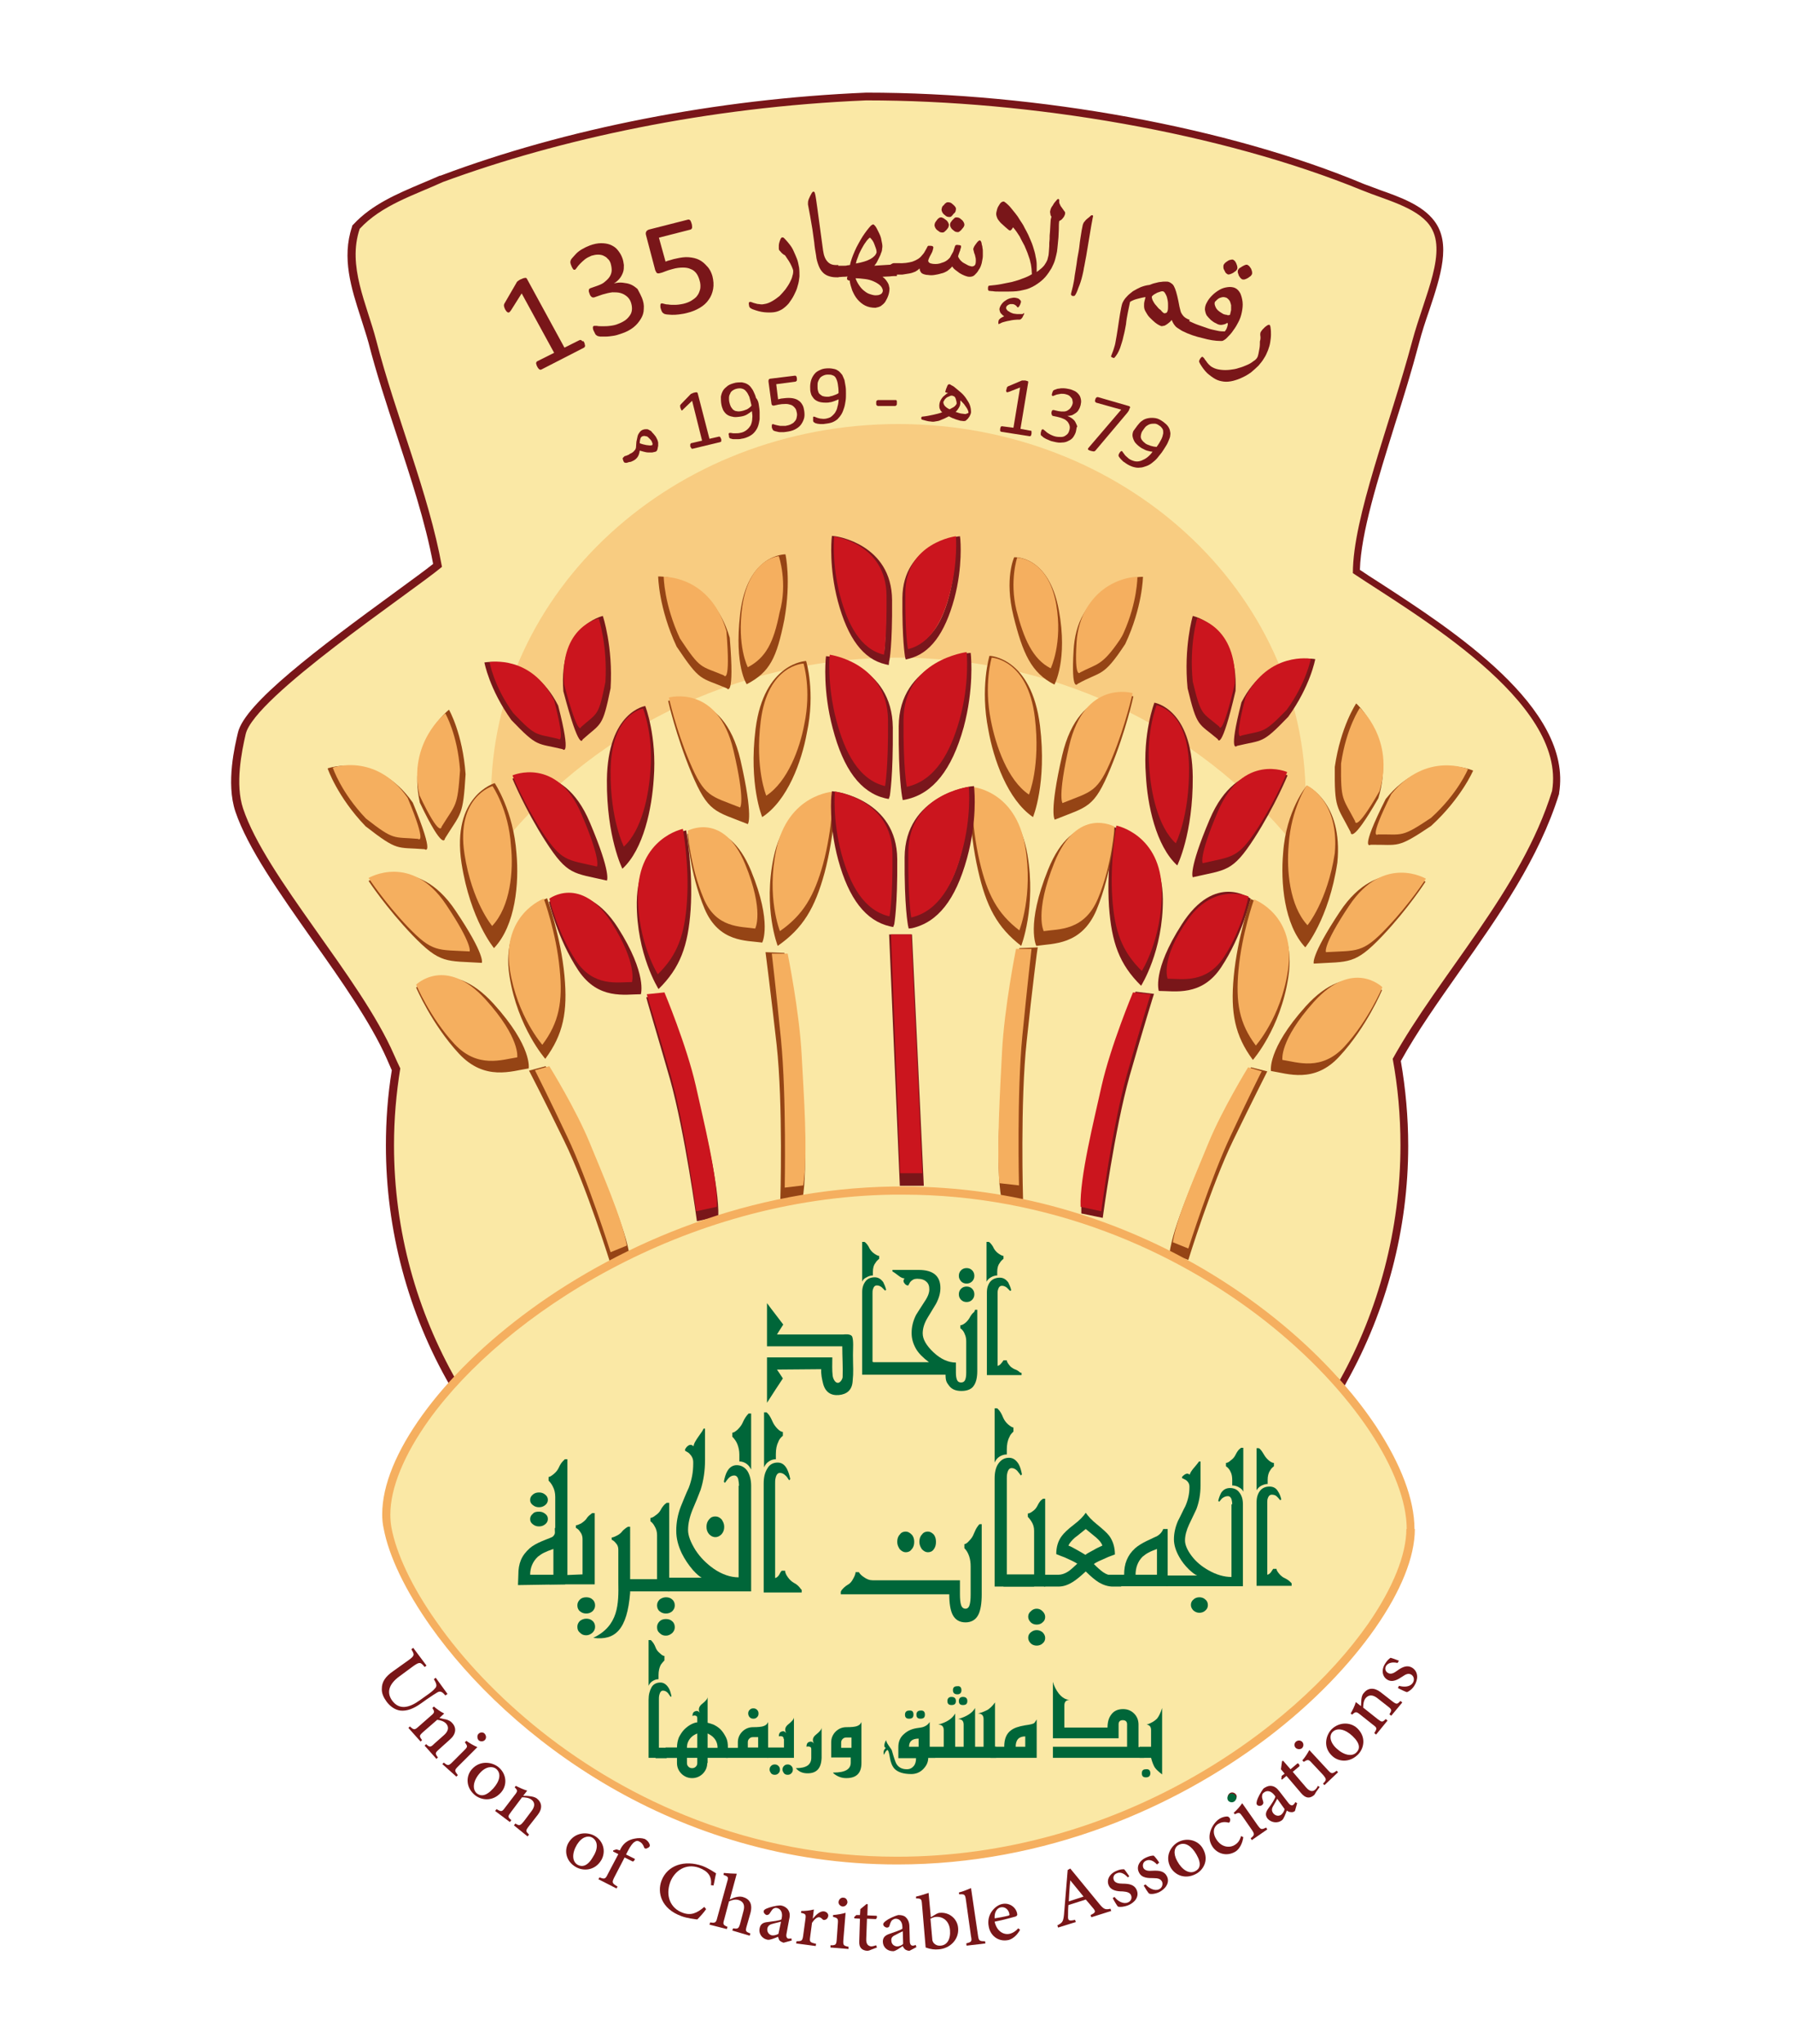 <?xml version="1.0" encoding="utf-8"?>
<!-- Generator: Adobe Illustrator 26.0.2, SVG Export Plug-In . SVG Version: 6.00 Build 0)  -->
<svg version="1.1" id="Layer_1" xmlns="http://www.w3.org/2000/svg" xmlns:xlink="http://www.w3.org/1999/xlink" x="0px" y="0px"
	 viewBox="0 0 486 553.8" style="enable-background:new 0 0 486 553.8;" xml:space="preserve">
<style type="text/css">
	.st0{fill:#791618;}
	.st1{fill:#FAE8A5;}
	.st2{fill:#791619;}
	.st3{fill:#F8CC81;}
	.st4{fill:#7A161C;}
	.st5{fill:#CB151E;}
	.st6{fill:#954415;}
	.st7{fill:#F5AF5F;}
	.st8{fill:#006639;}
	.st9{fill-rule:evenodd;clip-rule:evenodd;fill:#006639;}
</style>
<g>
	<g>
		<g>
			<g>
				<path class="st0" d="M120.7,459.4c-0.8-1-1.4-1.3-2.2-0.8c-0.5,0.3-1.3,0.8-2.9,1.9l-1.4,1c-2.1,1.5-3.9,2.2-5.7,2
					c-1.5-0.2-2.8-1.2-3.7-2.4c-0.8-1.1-1.4-2.3-1.3-3.6c0-1.7,0.9-3.2,3.1-4.7l4.2-3c1.6-1.2,1.6-1.4,0.7-2.9l0.5-0.4l3.6,4.8
					l-0.5,0.4c-1.1-1.4-1.4-1.4-3-0.3l-3.8,2.8c-2.9,2.1-3.6,4.4-2,6.6c1.9,2.6,4.6,2,7.5-0.1l1.4-1c1.6-1.1,2.3-1.7,2.7-2.2
					c0.6-0.6,0.5-1.2-0.3-2.5l0.5-0.4l3.2,4.4L120.7,459.4z"/>
				<path class="st0" d="M115.1,473l0.4-0.4c1,0.9,1.2,0.9,2.3-0.2l2.6-2.3c1.1-1,1.4-2.1,0.5-3.1c-0.6-0.6-1.5-0.9-2.4-1l-3.8,3.3
					c-1.1,1-1.1,1.1-0.3,2.2l-0.4,0.4l-3.3-3.7l0.4-0.4c1.1,1,1.3,1,2.4,0l3.3-2.9c1.1-0.9,1-1.1,0.4-2.1l0.4-0.4
					c0.8,0.7,1.8,1.4,2.8,1.9l-1.3,1.2c0.5,0.1,1.1,0.3,1.8,0.4c0.7,0.2,1.3,0.5,1.7,1c1.2,1.3,1,3-0.6,4.4l-3,2.7
					c-1.1,1-1.1,1.1-0.3,2.2l-0.4,0.4L115.1,473z"/>
				<path class="st0" d="M119.9,478l0.4-0.4c1.1,0.9,1.3,0.9,2.4-0.2l3.1-3.1c1-1,1-1.1,0.2-2.2l0.4-0.4c1,0.7,2,1.3,3,1.7l-5.2,5.2
					c-1.1,1.1-1,1.2-0.1,2.4l-0.4,0.4L119.9,478z M129.7,469.8c0.5-0.5,1.3-0.5,1.7,0s0.5,1.2,0,1.7c-0.4,0.4-1.2,0.5-1.7,0
					C129.3,471,129.3,470.2,129.7,469.8z"/>
				<path class="st0" d="M135.2,478.9c2.2,1.9,2.3,4.9,0.6,6.8c-2.3,2.6-5.5,2.1-7.2,0.6c-2.4-2.1-2.3-5.1-0.7-6.9
					C130.2,476.8,133.6,477.5,135.2,478.9L135.2,478.9z M134.5,479.3c-1-0.8-2.8-0.7-4.4,1.1c-1.8,2-2.2,4.3-0.9,5.5
					c1,0.8,2.4,1,4.5-1.3C135.4,482.7,136,480.6,134.5,479.3L134.5,479.3z"/>
				<path class="st0" d="M139.3,494.6l0.4-0.5c1.1,0.7,1.3,0.6,2.3-0.6l2.1-2.8c0.9-1.2,1-2.3-0.1-3.1c-0.7-0.5-1.7-0.6-2.5-0.6
					l-3,4c-0.9,1.2-0.9,1.3,0.1,2.2l-0.4,0.5l-4-3l0.4-0.5c1.3,0.8,1.5,0.7,2.3-0.4l2.6-3.4c0.9-1.1,0.8-1.3,0-2.1l0.3-0.4
					c1,0.5,2.1,1,3.1,1.3l-1.1,1.4c0.6,0,1.2,0,1.8,0.1c0.7,0.1,1.3,0.2,1.9,0.6c1.4,1.1,1.6,2.7,0.3,4.4l-2.5,3.2
					c-0.9,1.2-0.8,1.3,0.1,2.2l-0.4,0.5L139.3,494.6z"/>
				<path class="st0" d="M161.1,497.4c2.5,1.4,3.2,4.3,1.9,6.6c-1.8,3-5,3-6.9,1.9c-2.8-1.6-3.2-4.6-2-6.6
					C155.9,496.3,159.3,496.4,161.1,497.4L161.1,497.4z M160.5,497.9c-1.1-0.6-2.8-0.2-4.1,1.9c-1.4,2.3-1.4,4.6,0.2,5.5
					c1.1,0.6,2.6,0.5,4.1-2.1C162.1,501.1,162.2,498.9,160.5,497.9L160.5,497.9z"/>
				<path class="st0" d="M168,501.4l0.2-0.4c0.3-0.6,0.7-1.1,1-1.4c0.4-0.4,1.2-1.1,2.8-1.4c1-0.2,1.9-0.2,2.8,0.1
					c0.7,0.4,1.1,0.9,1.3,1.5c0.1,0.3,0,0.6-0.3,0.8c-0.2,0.1-0.4,0.2-0.6,0.3c-0.3,0-0.5,0-0.6-0.3c-0.2-0.6-0.6-1.3-1.3-1.6
					c-0.5-0.3-0.9-0.2-1.3,0.1c-0.4,0.2-1.1,1-1.9,2.6l-0.4,0.8l2.4,1.2c0,0.2-0.3,0.7-0.6,0.7l-2.2-1.1l-2.8,5.4
					c-0.7,1.4-0.6,1.6,0.9,2.5l-0.3,0.5l-4.9-2.5l0.3-0.5c1.3,0.5,1.6,0.5,2.2-0.8l2.9-5.5l-1.4-0.7l0-0.3l0.9-0.3L168,501.4z"/>
				<path class="st0" d="M191.4,517.3c-0.6,0.9-1.8,2.2-2.4,2.8c-0.7-0.1-2.7-0.3-4.3-0.9c-5.5-2-6.6-6.4-5.4-9.6
					c1.6-4.2,6.2-5.7,11.1-4c1.8,0.7,3.2,1.7,3.7,2c-0.3,1.2-0.4,2.1-0.7,3.3l-0.7-0.1c0.3-2.4-0.8-3.8-3.2-4.7
					c-3.6-1.3-6.6,0.8-7.8,3.8c-1.4,3.8,0,7.2,3.4,8.4c2.2,0.8,3.8,0.1,5.8-1.6L191.4,517.3z"/>
				<path class="st0" d="M198.5,523.1l0.2-0.6c1.3,0.2,1.5,0.1,1.9-1.2l0.9-3.4c0.5-1.7,0-2.7-1.4-3.1c-0.8-0.2-1.7,0-2.5,0.4
					l-1.3,4.9c-0.4,1.3-0.3,1.5,0.9,2l-0.2,0.6l-4.7-1.2l0.2-0.6c1.3,0.2,1.6,0.1,1.9-1.2l2.7-9.8c0.4-1.3,0.3-1.4-1-1.9l0.1-0.5
					c1.1,0.1,2.6,0.2,3.5,0.2l-1.9,7c1-0.5,2.4-1,3.5-0.7c1.8,0.5,2.8,1.8,2.1,4.4l-1,3.5c-0.4,1.4-0.3,1.5,1,2l-0.2,0.6
					L198.5,523.1z"/>
				<path class="st0" d="M212.4,526.4c-0.4-0.1-0.9-0.4-1.1-0.6c-0.2-0.3-0.3-0.6-0.4-1c-1,0.4-2.2,0.9-2.8,0.8
					c-1.7-0.3-2.5-1.8-2.2-3.1c0.2-1.1,0.9-1.6,2.2-1.7c1.5-0.2,3.2-0.4,3.7-0.7l0.1-0.4c0.3-1.5-0.3-2.5-1.3-2.7
					c-0.4-0.1-0.7,0-1,0.2c-0.3,0.2-0.6,0.7-1,1.3c-0.2,0.3-0.5,0.4-0.8,0.4c-0.4-0.1-0.9-0.6-0.8-1.1c0.1-0.3,0.4-0.5,0.9-0.7
					c0.7-0.3,2.4-0.8,3.7-0.8c0.7,0.1,1.3,0.4,1.8,0.9c0.7,0.8,0.8,1.7,0.5,2.9l-0.7,3.8c-0.2,0.9,0.1,1.3,0.5,1.4
					c0.3,0,0.6,0,0.8-0.1l0.1,0.6L212.4,526.4z M211.7,520.7c-0.5,0.1-1.5,0.4-2,0.5c-0.9,0.2-1.5,0.5-1.7,1.3
					c-0.2,1.1,0.6,1.8,1.2,1.9c0.5,0.1,1.3-0.1,1.8-0.4L211.7,520.7z"/>
				<path class="st0" d="M220.3,519.9c0.9-1.1,2-2.1,3-2c0.8,0.1,1.3,0.7,1.2,1.3c-0.1,0.5-0.4,0.9-0.9,1c-0.3,0.1-0.5,0-0.6-0.1
					c-0.3-0.3-0.5-0.5-0.9-0.6c-0.6-0.1-1.3,0.5-2,1.5l-0.5,3.8c-0.2,1.4-0.1,1.5,1.6,1.9l-0.1,0.6l-5.3-0.7l0.1-0.6
					c1.4,0,1.6-0.1,1.8-1.5l0.6-4.4c0.2-1.4,0.1-1.5-1.2-1.8l0.1-0.5c1.1,0,2.2-0.1,3.4-0.4L220.3,519.9L220.3,519.9z"/>
				<path class="st0" d="M225.1,527.7l0-0.6c1.4,0,1.6-0.1,1.7-1.6l0.3-4.3c0.1-1.3,0-1.5-1.3-1.8l0-0.5c1.2-0.1,2.4-0.3,3.4-0.6
					l-0.6,7.3c-0.1,1.5,0,1.6,1.4,1.9l0,0.6L225.1,527.7z M227.3,515.3c0.1-0.7,0.7-1.2,1.3-1.1c0.7,0,1.1,0.6,1.1,1.3
					c-0.1,0.6-0.6,1.1-1.3,1.1C227.7,516.5,227.2,515.9,227.3,515.3z"/>
				<path class="st0" d="M236.1,528.3c-0.4,0.2-0.8,0.3-1,0.3c-1.5-0.1-2.3-0.9-2.2-2.6l0.2-6.1l-1.5-0.1l-0.1-0.3l0.6-0.6l1,0
					l0.1-1.6l1.7-1.4l0.3,0.1l-0.1,3l2.5,0.1c0.2,0.2,0.1,0.7-0.2,0.9l-2.4-0.1l-0.2,5.4c-0.1,1.7,0.7,2,1.3,2.1
					c0.5,0,1-0.2,1.4-0.3l0.2,0.6L236.1,528.3z"/>
				<path class="st0" d="M246.5,528.6c-0.4,0-0.9-0.2-1.2-0.4c-0.3-0.3-0.5-0.6-0.6-0.9c-0.9,0.6-2,1.4-2.6,1.4
					c-1.7,0-2.8-1.2-2.8-2.6c0-1.1,0.6-1.7,1.8-2.1c1.4-0.5,3-1,3.5-1.4l0-0.4c0-1.5-0.8-2.3-1.8-2.3c-0.4,0-0.7,0.2-1,0.4
					c-0.3,0.3-0.5,0.8-0.7,1.5c-0.1,0.4-0.4,0.5-0.7,0.5c-0.4,0-1-0.4-1-0.9c0-0.3,0.3-0.6,0.7-0.9c0.6-0.5,2.2-1.3,3.4-1.6
					c0.7,0,1.4,0.1,1.9,0.5c0.8,0.7,1.1,1.6,1.1,2.7l0.1,3.8c0,1,0.4,1.3,0.8,1.3c0.3,0,0.6-0.1,0.8-0.2l0.2,0.6L246.5,528.6z
					 M244.7,523.3c-0.5,0.2-1.4,0.7-1.8,0.9c-0.9,0.4-1.4,0.8-1.3,1.6c0,1.1,0.9,1.6,1.6,1.6c0.5,0,1.3-0.3,1.6-0.7L244.7,523.3z"/>
				<path class="st0" d="M253.8,518.6c0.4-0.2,0.7-0.3,1-0.3c2.5-0.2,4.7,1.6,4.9,4.1c0.3,3.1-2.2,5.6-5.3,5.8c-1,0.1-2.1,0-3.5-0.5
					l-1-11.8c-0.1-1.3-0.2-1.5-1.6-1.5l0-0.5c1-0.2,2.5-0.7,3.4-1l0.6,6.6L253.8,518.6z M252.7,525.5c0,0.3,0.1,0.5,0.2,0.7
					c0.2,0.4,0.9,1.1,2,1c1.8-0.1,2.8-1.7,2.6-4.2c-0.2-2.5-1.9-3.7-3.7-3.6c-0.6,0-1.2,0.3-1.6,0.5L252.7,525.5z"/>
				<path class="st0" d="M262,527.2l-0.1-0.6c1.4-0.4,1.6-0.5,1.3-1.9l-1.4-10c-0.2-1.4-0.4-1.5-1.8-1.4l-0.1-0.5
					c1.2-0.3,2.6-0.9,3.3-1.2l1.9,12.9c0.2,1.4,0.4,1.5,1.9,1.5l0.1,0.6L262,527.2z"/>
				<path class="st0" d="M276.5,522.9c-1.1,2-2.6,2.7-3.3,2.8c-2.7,0.5-4.8-1.3-5.2-3.7c-0.3-1.4,0-2.8,0.7-3.9c0.8-1.2,1.9-2,3-2.2
					l0,0c1.9-0.4,3.7,0.9,4,2.6c0.1,0.4,0,0.6-0.4,0.8c-0.4,0.1-3.1,0.9-5.7,1.4c0.6,2.7,2.5,3.6,4,3.3c0.9-0.2,1.7-0.7,2.4-1.5
					L276.5,522.9z M271.3,516.8c-1,0.2-1.8,1.2-1.7,3c1.2-0.2,2.4-0.4,3.6-0.7c0.4-0.1,0.5-0.2,0.4-0.5
					C273.4,517.5,272.5,516.6,271.3,516.8L271.3,516.8z"/>
				<path class="st0" d="M295.8,519.5l-0.2-0.6c1.3-0.6,1.4-0.9,0.9-1.6c-0.6-0.7-1.3-1.6-2.2-2.6l-4.7,1.5c-0.1,1-0.1,1.9-0.1,2.8
					c-0.1,1.4,0.2,1.6,1.9,1.2l0.2,0.6l-4.8,1.5l-0.2-0.6c1.3-0.7,1.6-0.9,1.8-2.9l1-12.1l0.7-0.4c2.6,3.2,5.2,6.3,7.8,9.5
					c1.3,1.6,1.7,1.7,3.1,1.4l0.2,0.6L295.8,519.5z M290.1,509.5L290.1,509.5c-0.2,1.9-0.3,3.9-0.4,5.7l4-1.3L290.1,509.5z"/>
				<path class="st0" d="M305.7,508.7c-0.9-1-2-1.6-3-1.1c-0.8,0.3-1.1,1.1-0.8,1.8c0.3,0.8,1.3,1,2.4,1c1.8,0,3.2,0.3,3.8,1.7
					c0.8,1.9-0.6,3.5-2.4,4.2c-1.1,0.4-2.2,0.5-2.7,0.3c-0.2-0.2-1-1.5-1.4-2.3l0.5-0.3c0.9,1.2,2.4,2,3.6,1.5
					c0.8-0.3,1.2-1.1,0.9-1.9c-0.3-0.8-1.1-1-2.3-1.1c-1.4,0-3.2-0.2-3.8-1.7c-0.6-1.4,0.2-3.1,2.2-3.9c0.9-0.4,1.5-0.4,2-0.4
					c0.4,0.4,1.1,1.5,1.4,1.9L305.7,508.7z"/>
				<path class="st0" d="M313.6,505.2c-0.9-1-2-1.5-3-1c-0.7,0.3-1,1.1-0.7,1.9c0.4,0.8,1.4,0.9,2.5,0.8c1.8-0.1,3.2,0.1,3.9,1.5
					c0.9,1.8-0.5,3.5-2.1,4.3c-1.1,0.5-2.2,0.6-2.7,0.4c-0.3-0.2-1.1-1.5-1.5-2.2l0.5-0.3c1,1.1,2.5,1.9,3.7,1.3
					c0.7-0.3,1.1-1.2,0.8-2c-0.4-0.8-1.1-1-2.4-1c-1.4,0-3.2,0-3.9-1.6c-0.7-1.4,0-3.1,2-4c0.9-0.4,1.5-0.5,2-0.5
					c0.4,0.3,1.2,1.4,1.5,1.9L313.6,505.2z"/>
				<path class="st0" d="M319.4,499.1c2.5-1.3,5.5-0.4,6.7,1.9c1.7,3.1,0,5.8-2,6.8c-2.9,1.5-5.6,0.3-6.8-1.8
					C315.6,502.9,317.5,500.1,319.4,499.1L319.4,499.1z M319.5,499.9c-1.2,0.6-1.6,2.3-0.4,4.4c1.3,2.4,3.3,3.6,4.9,2.7
					c1.2-0.6,1.8-1.9,0.3-4.5C323,500.2,321.2,499,319.5,499.9L319.5,499.9z"/>
				<path class="st0" d="M337,497.8c-0.2,1.6-1,3.2-2.1,3.9c-2.5,1.5-5.1,0.5-6.3-1.4c-0.9-1.4-1-3-0.3-4.7c0.6-1.4,1.6-2.4,2.3-2.8
					l0,0c0.8-0.5,1.6-0.6,2-0.6c0.4,0,0.5,0.2,0.7,0.4c0.3,0.4,0.1,1.1-0.1,1.2c-0.1,0.1-0.2,0.1-0.5,0c-1-0.2-1.8,0-2.5,0.4
					c-1.2,0.7-1.7,2.3-0.5,4.2c1.6,2.5,4,2.2,5,1.5c0.8-0.5,1.3-1.1,1.7-2.4L337,497.8z"/>
				<path class="st0" d="M333,487.6c-0.4-0.6-0.2-1.3,0.3-1.7c0.6-0.4,1.3-0.2,1.7,0.3c0.4,0.5,0.2,1.2-0.3,1.6
					C334.1,488.2,333.4,488.1,333,487.6z M339.3,498.6l-0.3-0.5c1.1-0.9,1.1-1.1,0.3-2.3l-2.5-3.6c-0.8-1.1-0.9-1.2-2.1-0.6
					l-0.3-0.4c0.9-0.8,1.7-1.7,2.3-2.6l4.2,6c0.9,1.2,1,1.2,2.3,0.6l0.3,0.5L339.3,498.6z"/>
				<path class="st0" d="M351,490.7c-0.3,0.3-0.8,0.4-1.2,0.3c-0.4,0-0.7-0.2-1-0.4c-0.4,1-0.8,2.2-1.3,2.6c-1.3,1-3,0.6-3.9-0.4
					c-0.7-0.9-0.6-1.7,0.2-2.8c0.9-1.2,1.8-2.6,1.9-3.2l-0.2-0.3c-0.9-1.2-2-1.5-2.9-0.8c-0.3,0.2-0.5,0.5-0.5,0.9
					c-0.1,0.4,0.1,0.9,0.3,1.6c0.1,0.4,0,0.6-0.3,0.9c-0.4,0.3-1.1,0.3-1.4-0.1c-0.2-0.3-0.1-0.6,0-1.1c0.2-0.7,1-2.3,1.8-3.3
					c0.6-0.4,1.2-0.7,1.8-0.7c1.1,0,1.8,0.6,2.5,1.5l2.4,3.1c0.6,0.8,1.1,0.8,1.4,0.5c0.2-0.2,0.4-0.4,0.5-0.7l0.5,0.3L351,490.7z
					 M346.2,487.4c-0.2,0.4-0.7,1.3-1,1.8c-0.5,0.8-0.6,1.4-0.1,2.1c0.7,0.9,1.7,0.8,2.2,0.4c0.4-0.3,0.8-1,0.9-1.5L346.2,487.4z"/>
				<path class="st0" d="M356.7,485.6c-0.2,0.4-0.4,0.7-0.5,0.8c-1.2,1-2.3,0.9-3.5-0.5l-4-4.7l-1.2,1l-0.2-0.1l0.1-0.9l0.8-0.6
					l-1-1.2l0.3-2.2l0.3-0.1l2,2.3l1.9-1.6c0.3,0,0.6,0.4,0.5,0.8l-1.8,1.5l3.6,4.2c1.1,1.3,1.9,1.1,2.4,0.7
					c0.4-0.3,0.7-0.8,0.8-1.1l0.5,0.3L356.7,485.6z"/>
				<path class="st0" d="M351.2,473.6c-0.5-0.5-0.4-1.3,0.1-1.7c0.5-0.4,1.2-0.4,1.7,0.1c0.4,0.5,0.4,1.2-0.1,1.7
					C352.4,474.1,351.6,474,351.2,473.6z M359,483.7l-0.4-0.4c1-1,1-1.2,0-2.4l-3-3.2c-0.9-1-1.1-1-2.2-0.3l-0.4-0.4
					c0.8-0.9,1.4-1.9,1.9-2.8l5,5.4c1,1.1,1.2,1.1,2.4,0.2l0.4,0.4L359,483.7z"/>
				<path class="st0" d="M360.9,468.6c2-2,5.1-2.1,7-0.3c2.5,2.4,1.8,5.5,0.2,7.1c-2.3,2.3-5.3,2-7,0.4
					C358.5,473.4,359.4,470.2,360.9,468.6L360.9,468.6z M361.2,469.3c-0.9,0.9-0.8,2.7,1,4.4c2,1.9,4.3,2.4,5.5,1.1
					c0.9-0.9,1.1-2.3-1.1-4.4C364.7,468.6,362.5,468,361.2,469.3L361.2,469.3z"/>
				<path class="st0" d="M377.1,464.9l-0.5-0.4c0.7-1.1,0.7-1.3-0.5-2.2l-2.8-2.2c-1.2-0.9-2.3-1-3.2,0.1c-0.5,0.7-0.6,1.6-0.6,2.5
					l3.9,3.1c1.2,0.9,1.3,0.9,2.2,0l0.5,0.4L373,470l-0.5-0.4c0.8-1.3,0.8-1.4-0.4-2.3l-3.4-2.7c-1.1-0.9-1.3-0.8-2.2,0l-0.4-0.3
					c0.5-0.9,1.1-2,1.4-3.1l1.4,1.1c0-0.6,0.1-1.1,0.1-1.8c0.1-0.7,0.2-1.3,0.7-1.8c1.1-1.4,2.8-1.5,4.5-0.2l3.2,2.5
					c1.2,0.9,1.3,0.8,2.2-0.1l0.5,0.4L377.1,464.9z"/>
				<path class="st0" d="M378.8,450.6c-1.3-0.3-2.5-0.1-3.1,0.8c-0.4,0.7-0.2,1.5,0.5,1.9c0.8,0.5,1.7,0,2.5-0.6
					c1.5-1.1,2.8-1.6,4.1-0.8c1.7,1.1,1.6,3.2,0.6,4.8c-0.6,1-1.5,1.6-2,1.8c-0.3,0-1.7-0.7-2.5-1.1l0.3-0.6
					c1.5,0.4,3.1,0.3,3.8-0.9c0.4-0.7,0.3-1.6-0.4-2.1c-0.8-0.5-1.5-0.2-2.5,0.5c-1.2,0.8-2.7,1.7-4.1,0.8c-1.3-0.8-1.7-2.6-0.5-4.4
					c0.5-0.8,1-1.2,1.4-1.5c0.5,0.1,1.8,0.6,2.3,0.8L378.8,450.6z"/>
			</g>
		</g>
		<g>
			<g>
				<g>
					<path class="st1" d="M123.1,375c-11.3-19.6-17.3-42-17.3-64.6c0-6.9,0.6-13.9,1.6-20.6c-0.5-1.1-1.1-2.3-1.6-3.4
						c-4.3-9.8-12.4-21.2-20.2-32.3c-9-12.7-17.4-24.6-20.7-34.5c-2.5-7.4-0.1-17.5,0.7-20.8c1.8-7.4,22.1-22.7,42.7-37.8
						c4.6-3.3,8.2-6,10.3-7.7c-2.2-11.7-6.2-23.9-10.1-35.8c-2.7-8.2-5.5-16.6-7.6-24.8c-0.6-2.3-1.3-4.6-2.1-6.9
						c-2.5-7.8-5.1-15.9-2.4-24l0.1-0.2l0.1-0.2c4.8-5.3,11.6-8.1,18.1-10.9c1.6-0.7,3.3-1.4,4.9-2.1c33.9-12.8,74.7-20.8,115-22.4
						c46.4,0,98.1,9.4,135,24.5c1.4,0.6,2.8,1.1,4.4,1.6c5.5,2,11.2,4,14.2,8c4.3,5.7,1.4,14.3-1.6,23.3c-1,3-2,6-2.8,9.1
						c-1.9,7.1-4.2,14.6-6.5,21.8c-4.8,15.5-9.4,30.1-9.6,40.3c1.7,1.1,3.6,2.4,5.7,3.7c19.5,12.6,52,33.6,48.4,56.1
						c-5.4,17.4-16.3,32.9-26.8,47.8c-6,8.5-11.7,16.6-16.3,24.8c1.4,7.6,2.1,15.4,2.1,23.2c0,22.2-5.7,44.1-16.6,63.5l-0.7,1.2
						l-1-0.9c-34.1-30.7-67.4-51.1-119.2-51.1c-53.4,0-89.2,27-118.6,52.3l-1,0.9L123.1,375z"/>
					<path class="st2" d="M234.8,27.2c44.6,0,96.1,8.7,134.5,24.4c6.1,2.5,14.5,4.5,18.1,9.3c5.2,7-1.2,18.9-4.6,31.5
						c-6,22.5-16.1,47.8-16.1,62.9c16.6,11.1,58,34.7,54,59c-8.3,26.9-30.5,49.7-43.2,72.6c1.4,7.6,2.1,15.4,2.1,23.4
						c0,22.8-6,44.9-16.4,63.6c-34.6-31.2-68.2-52.1-120-52.1c-51.3,0-85.9,23.8-119.3,52.6c-10.9-19-17.1-40.8-17.1-64.1
						c0-7.1,0.6-14,1.7-20.8c-0.6-1.2-1.1-2.4-1.7-3.7c-9.1-20.9-34.7-48.2-40.9-66.7c-2.2-6.6-0.4-15.4,0.7-20.2
						c2.4-10.1,44.8-38.3,53.2-45.3c-3.6-20-12.6-41.1-17.8-61.3c-2.6-10-7.9-20.2-4.5-30.3c5.9-6.4,14.7-9.1,22.6-12.7
						C151.6,37.7,191.7,29,234.8,27.2 M234.8,25.1L234.8,25.1L234.8,25.1c-40.5,1.7-81.4,9.7-115.4,22.5l-0.1,0l-0.1,0
						c-1.6,0.7-3.2,1.4-4.9,2.1c-6.6,2.8-13.5,5.7-18.5,11.1l-0.3,0.3l-0.1,0.4c-2.8,8.4-0.2,16.6,2.4,24.6c0.7,2.3,1.5,4.6,2.1,6.8
						c2.1,8.2,4.9,16.7,7.6,24.9c3.8,11.6,7.8,23.6,9.9,35c-2.1,1.7-5.6,4.2-9.8,7.3c-21.7,15.8-41.3,30.6-43.1,38.4
						c-0.8,3.4-3.3,13.6-0.7,21.4c3.4,10,11.9,22,20.9,34.8c7.8,11,15.8,22.4,20.1,32.1c0.5,1.1,0.9,2.1,1.4,3.2
						c-1.1,6.7-1.6,13.6-1.6,20.4c0,22.8,6,45.4,17.4,65.1l1.3,2.3l2-1.7c37.3-32.1,70-52,117.8-52c51.5,0,84.6,20.3,118.5,50.9
						l2.1,1.9l1.3-2.4c10.9-19.5,16.7-41.6,16.7-64c0-7.8-0.7-15.5-2-23c4.5-8.1,10.1-16,16-24.4c10.6-15,21.5-30.6,26.9-48l0-0.1
						l0-0.1c3.8-23.1-29.2-44.4-48.8-57.1c-1.9-1.2-3.6-2.3-5.2-3.4c0.3-10,4.8-24.3,9.5-39.4c2.3-7.2,4.6-14.7,6.5-21.9
						c0.8-3.1,1.8-6.1,2.8-9c3.1-9.3,6-18.1,1.4-24.2c-3.2-4.3-9.3-6.5-14.7-8.4c-1.5-0.6-3-1.1-4.3-1.6
						C333.1,34.5,281.3,25.1,234.8,25.1z"/>
					<path class="st3" d="M243.3,321.9c1.9,0,3.7,0,5.5,0.1c-1.8,0.3-3.6,0.5-5.4,0.5c-1.9,0-3.7-0.2-5.5-0.5
						C239.7,321.9,241.5,321.9,243.3,321.9z"/>
					<path class="st3" d="M353.9,216.1c0,5.2-0.4,10.3-1.2,15.2c-24.9-32.2-64.6-53.1-109.3-53.1c-44.6,0-84.2,20.7-109.1,52.8
						c-0.8-4.9-1.2-9.9-1.2-14.9c0-55.9,49.4-101.2,110.4-101.2C304.5,114.9,353.9,160.2,353.9,216.1z"/>
					<path class="st4" d="M244.7,216.8l-0.2-1c0-0.2-1-5.1-0.9-19c0.1-17.3,18.3-19.7,18.5-19.8l1-0.1l0.1,1c0,0.4,0.8,8.8-2,19.2
						c-3.2,11.5-8.3,17.9-15.5,19.5L244.7,216.8z M261.3,179.2c-3.7,0.7-15.6,4.2-15.7,17.7c-0.1,10.2,0.3,13.1,0.6,15.1
						c5.9-1.8,9.6-5.7,13-15.7C261.8,188.4,261.4,181.7,261.3,179.2z"/>
					<path class="st5" d="M244.9,195c-0.1,13.6,0.9,18.2,0.9,18.2c7.7-1.7,11.8-9.3,14.3-18.2c2.8-10,1.9-18.3,1.9-18.3
						S245,178.8,244.9,195z"/>
					<path class="st4" d="M245.5,178.7l-0.2-0.8c0-0.2-0.8-4.3-0.7-15.9c0.1-14.5,14.7-16.5,14.8-16.6l0.8-0.1l0.1,0.8
						c0,0.3,0.7,7.3-1.6,16c-2.6,9.6-6.6,15-12.4,16.4L245.5,178.7z M246.3,161.9L246.3,161.9c-0.1,8.6,0.2,11.7,0.4,13.5
						c4.7-1.5,8.2-5.1,10.5-13.7c1.8-6.7,1.7-12.5,1.6-14.6C255.8,147.7,246.3,150.6,246.3,161.9z"/>
					<path class="st5" d="M245.4,160.6c-0.1,11.4,0.7,15.3,0.7,15.3c6.2-1.5,9.5-7.8,11.4-15.3c2.2-8.4,1.6-15.3,1.6-15.3
						S245.5,147,245.4,160.6z"/>
					<path class="st4" d="M240.9,216.5l-1-0.2c-6.6-1.6-11.3-7.8-14.2-19c-2.7-10.1-1.9-18.3-1.9-18.6l0.1-0.9l1,0.1
						c0.2,0,16.9,2.3,17.1,19.2c0.1,13.5-0.8,18.3-0.8,18.5L240.9,216.5z M225.6,179.9c-0.1,2.5,0.1,9.2,2.3,16.9
						c2.7,9.3,6.3,13.4,11.7,15.2c0.2-2,0.5-4.9,0.4-14.9C239.9,184,229,180.6,225.6,179.9z"/>
					<path class="st5" d="M240.7,195.2c0.1,13.2-0.8,17.8-0.8,17.8c-7.1-1.7-10.9-9.1-13.2-17.8c-2.6-9.8-1.8-17.8-1.8-17.8
						S240.6,179.5,240.7,195.2z"/>
					<path class="st4" d="M240.9,180.2L240,180c-6-1.4-10.2-7-12.9-17.1c-2.4-9.1-1.7-16.5-1.7-16.8l0.1-0.9l0.9,0.1
						c0.2,0,15.3,2.1,15.4,17.3c0.1,12.2-0.7,16.5-0.8,16.6L240.9,180.2z M227.1,147.2c-0.1,2.2-0.1,8.3,1.7,15.3
						c2.3,8.9,6,12.2,10.9,13.8c0.2-1.8,0.5-4.7,0.4-13.6C240,150.9,230.2,147.9,227.1,147.2z"/>
					<path class="st5" d="M240.3,161.4c0.1,11.9-0.7,16-0.7,16c-6.4-1.5-9.8-8.2-11.9-16c-2.3-8.8-1.6-16-1.6-16
						S240.2,147.2,240.3,161.4z"/>
					<polygon class="st2" points="250.4,321.3 243.9,321.3 241,253.2 247.2,253.2 					"/>
					<path class="st2" d="M172.6,244.5c-0.1,14.1,5.9,23.5,5.9,23.5c5.9-5.8,8-11.7,8.7-21.5c0.7-10.8-1.2-21.5-1.2-21.5
						S172.8,227.7,172.6,244.5z"/>
					<path class="st2" d="M181.6,292.4c4.1,14.6,7.3,38.5,7.3,38.5l5.8-1.2c0.3-8.2-3.8-24.5-5.9-33.9c-2.6-11.4-8.7-26.2-8.7-26.2
						l-4.9,0.6C175,270.1,178,279.8,181.6,292.4z"/>
					<path class="st5" d="M172.9,242.4c-0.1,12.9,5.4,21.6,5.4,21.6c5.4-5.3,7.3-10.8,7.9-19.7c0.7-9.9-1.1-19.7-1.1-19.7
						S173,227,172.9,242.4z"/>
					<path class="st2" d="M164.5,211.4c-0.1,15.5,4.2,24,4.2,24c5.8-5.3,8-16.5,8.5-24.4c0.9-11.5-2.3-19.7-2.3-19.7
						S164.7,192.8,164.5,211.4z"/>
					<path class="st5" d="M165.5,209c-0.1,13.2,3.6,20.4,3.6,20.4c4.9-4.5,6.8-14,7.2-20.7c0.8-9.8-2-16.7-2-16.7
						S165.6,193.3,165.5,209z"/>
					<path class="st2" d="M167.5,251.4c8,12.6,6.2,18,6.2,18c-4.3,0-11.5,1.6-16.9-6.4c-5.7-8.6-8-18.6-8-18.6
						S158.4,237.2,167.5,251.4z"/>
					<path class="st5" d="M165.7,249.9c7.2,11.3,5.6,16.2,5.6,16.2c-3.9,0-10.4,1.4-15.2-5.8c-5.1-7.8-7.2-16.8-7.2-16.8
						S157.4,237.1,165.7,249.9z"/>
					<path class="st2" d="M151.3,191.2c3.7,14.4,1.2,11.8,1.2,11.8c-7.1-1.7-6.7-0.4-13.9-7.9c-6-8.4-7.3-15.6-7.3-15.6
						S144.2,177.1,151.3,191.2z"/>
					<path class="st5" d="M150.2,189.8c3.3,12.6,1.1,10.4,1.1,10.4c-6.2-1.5-5.9-0.4-12.2-7c-5.3-7.3-6.4-13.8-6.4-13.8
						S144,177.4,150.2,189.8z"/>
					<path class="st2" d="M159.9,222.9c5.9,13.9,4.6,15.7,4.6,15.7c-9.1-2.1-10.6-1.3-16.6-10.6c-5.6-8.7-9-17-9-17
						S152.4,205,159.9,222.9z"/>
					<path class="st5" d="M157.7,220.8c5.3,12.4,4.1,14,4.1,14c-8.1-1.9-9.5-1.2-14.9-9.5c-5-7.8-8-15.2-8-15.2
						S151,204.8,157.7,220.8z"/>
					<path class="st2" d="M315.2,243.6c0.1,14.1-5.9,23.5-5.9,23.5c-5.9-5.8-8-11.7-8.7-21.5c-0.7-10.8,1.2-21.5,1.2-21.5
						S315,226.8,315.2,243.6z"/>
					<path class="st2" d="M306.2,291.5c-4.1,14.5-7.3,38.5-7.3,38.5l-5.8-1.2c-0.3-8.2,3.8-24.5,5.9-33.9
						c2.6-11.4,8.8-26.2,8.8-26.2l5,0.6C312.8,269.2,309.8,278.9,306.2,291.5z"/>
					<path class="st5" d="M305.5,291c-4,14.1-7,37.2-7,37.2l-5.6-1.2c-0.3-7.9,3.7-23.7,5.7-32.8c2.5-11,8.5-25.3,8.5-25.3l4.8,0.5
						C311.8,269.5,309,278.8,305.5,291z"/>
					<path class="st5" d="M314.9,241.5c0.1,12.9-5.4,21.6-5.4,21.6c-5.4-5.3-7.4-10.8-8-19.7c-0.7-9.9,1.1-19.7,1.1-19.7
						S314.8,226.1,314.9,241.5z"/>
					<path class="st2" d="M323.3,210.5c0.1,15.5-4.2,24-4.2,24c-5.8-5.3-8.1-16.5-8.5-24.4c-0.9-11.5,2.3-19.7,2.3-19.7
						S323.1,191.9,323.3,210.5z"/>
					<path class="st5" d="M322.3,208.1c0.1,13.2-3.6,20.4-3.6,20.4c-4.9-4.5-6.8-14-7.2-20.7c-0.8-9.8,2-16.7,2-16.7
						S322.2,192.4,322.3,208.1z"/>
					<path class="st2" d="M320.3,250.5c-8.1,12.6-6.2,18-6.2,18c4.3,0,11.6,1.6,16.9-6.4c5.7-8.6,8-18.6,8-18.6
						S329.4,236.2,320.3,250.5z"/>
					<path class="st5" d="M322.1,249c-7.8,11-5.6,16.2-5.6,16.2c3.9,0,10.4,1.4,15.2-5.8c5.1-7.8,6.7-16.5,6.7-16.5
						S329.3,239,322.1,249z"/>
					<path class="st2" d="M336.5,190.3c-3.7,14.4-1.2,11.8-1.2,11.8c7.1-1.7,6.7-0.4,13.9-7.9c6-8.3,7.3-15.6,7.3-15.6
						S343.7,176.2,336.5,190.3z"/>
					<path class="st5" d="M337.6,188.9c-3.3,12.7-1.1,10.4-1.1,10.4c6.2-1.5,5.9-0.4,12.3-7c5.3-7.3,6.5-13.8,6.5-13.8
						S343.9,176.5,337.6,188.9z"/>
					<path class="st2" d="M327.9,222c-5.9,13.9-4.6,15.7-4.6,15.7c9.1-2.1,10.7-1.3,16.7-10.6c5.6-8.7,9-17,9-17
						S335.5,204.1,327.9,222z"/>
					<path class="st5" d="M330.1,219.9c-5.3,12.4-4.1,14-4.1,14c8.1-1.9,9.5-1.2,14.9-9.5c5-7.8,8-15.2,8-15.2
						S336.9,203.9,330.1,219.9z"/>
					<path class="st6" d="M278.3,282c-1.8,16.5-1,43-1,43l-5.9-0.4c-1.6-8.8-0.2-27.3,0.4-37.8c0.7-12.8,4.5-29.9,4.5-29.9l5-0.2
						C281.2,256.7,279.8,267.8,278.3,282z"/>
					<path class="st7" d="M277.1,280.8c-1.5,15.5-0.9,40.4-0.9,40.4l-5.3-0.6c-0.8-9.1,0.2-25.6,0.7-35.5c0.6-12.1,3.8-28,3.8-28
						l4.2,0C279.6,257.1,278.4,267.5,277.1,280.8z"/>
					<path class="st6" d="M278.5,231.6c2.4,14.2-1.7,24.7-1.7,24.7c-6.5-5-9.5-10.7-11.7-20.5c-2.5-10.8-2.4-22-2.4-22
						S275.6,214.6,278.5,231.6z"/>
					<path class="st7" d="M277.9,229.5c2.2,13.1-1.6,22.6-1.6,22.6c-6-4.6-8.7-9.8-10.8-18.8c-2.3-9.9-2.2-20.1-2.2-20.1
						S275.3,213.9,277.9,229.5z"/>
					<path class="st6" d="M281.9,196.7c1.9,15.6-1.9,24.7-1.9,24.7c-6.9-4.7-10.7-15.7-12.1-23.6c-2.3-11.5,0.3-20.1,0.3-20.1
						S279.6,178,281.9,196.7z"/>
					<path class="st7" d="M280.5,194.4c1.6,13.2-1.6,20.9-1.6,20.9c-5.8-3.9-9-13.3-10.3-20c-2-9.8,0.2-17.1,0.2-17.1
						S278.6,178.6,280.5,194.4z"/>
					<path class="st6" d="M287,165.3c2.5,13.5-1.2,20.2-1.2,20.2c-6.3-3.2-8.6-8.5-11.1-18.6c-2.5-10.2,0.2-15.9,0.2-15.9
						S284.2,150.3,287,165.3z"/>
					<path class="st7" d="M286.3,163.8c1.8,10.5-1.5,17.3-1.5,17.3c-4.9-2.5-7.3-8-9.3-15.8c-1.9-7.9,0.2-14.2,0.2-14.2
						S284.1,151.2,286.3,163.8z"/>
					<path class="st6" d="M284.1,235.6c-6.1,15.1-3.2,20.7-3.2,20.7c4.5-0.7,12.2-0.1,16.3-9.7c4.3-10.4,5-21.7,5-21.7
						S291,218.5,284.1,235.6z"/>
					<path class="st7" d="M285.8,233.7c-5.5,13.6-2.9,18.6-2.9,18.6c4-0.6,11,0,14.7-8.8c3.9-9.3,4.5-19.5,4.5-19.5
						S292,218.3,285.8,233.7z"/>
					<path class="st6" d="M293.8,166.2c-1.8,3-2.6,6.5-2.8,10c-0.7,11.7,1.1,9.1,1.1,9.1c6.4-3.6,6.8-1.5,12.9-10.8
						c4.7-10,4.8-18.2,4.8-18.2S299.7,156,293.8,166.2z"/>
					<path class="st7" d="M294.6,164.7c-1.7,2.8-2.6,6.1-2.8,9.4c-0.6,10.2,1,8.1,1,8.1c4.5-2.4,5.8-1.6,10.7-8.8
						c0.4-0.6,0.8-1.3,1.1-2c3.7-8.3,3.7-15.1,3.7-15.1S299.8,156.2,294.6,164.7z"/>
					<path class="st6" d="M287.9,204.7c-3.6,15.7-2,17.4-2,17.4c8.9-3.6,10.6-3,15.1-13.9c4.2-10.1,6.2-19.5,6.2-19.5
						S292.6,184.5,287.9,204.7z"/>
					<path class="st7" d="M289.8,202.1c-3.2,14-1.8,15.5-1.8,15.5c7.9-3.2,9.5-2.7,13.5-12.4c3.7-9,5.5-17.4,5.5-17.4
						S294,184,289.8,202.1z"/>
					<path class="st6" d="M210.5,283c1.8,16.3,1,42.5,1,42.5l6-0.4c1.6-8.8,0.2-27-0.4-37.4c-0.7-12.7-4.5-29.5-4.5-29.5l-5.1-0.2
						C207.5,258,208.9,268.9,210.5,283z"/>
					<path class="st7" d="M211.7,281.8c1.5,15.3,1,40,1,40l5-0.6c1.4-8.3,0.1-25.4-0.4-35.2c-0.6-11.9-3.8-27.6-3.8-27.6l-4.3,0
						C209.2,258.4,210.4,268.6,211.7,281.8z"/>
					<path class="st6" d="M152.9,309.1c6.1,12.4,12.6,33.4,12.6,33.4l5.2-1.9c-0.9-7.4-7.3-21.4-10.7-29.5
						c-4.1-9.9-12.1-22.2-12.1-22.2l-4.5,1.2C143.4,290.1,147.7,298.4,152.9,309.1z"/>
					<path class="st7" d="M153.7,307.9c5.6,11.7,11.8,31.4,11.8,31.4l4.4-1.8c-1.1-6.9-6.9-20.1-10-27.7c-3.8-9.3-11-20.9-11-20.9
						L145,290C145,290,148.9,297.7,153.7,307.9z"/>
					<path class="st6" d="M209.7,232.3c-2.9,13.8,1.1,24,1.1,24c6.9-4.8,10.1-10.3,12.7-19.8c2.8-10.5,3.1-21.3,3.1-21.3
						S213.2,215.8,209.7,232.3z"/>
					<path class="st7" d="M210.4,230.3c-2.7,12.7,1,22,1,22c6.3-4.4,9.3-9.5,11.7-18.2c2.6-9.6,2.8-19.6,2.8-19.6
						S213.6,215.1,210.4,230.3z"/>
					<path class="st6" d="M204.8,197.5c-1.9,15.1,1.8,23.9,1.8,23.9c6.9-4.5,10.7-15.1,12.1-22.8c2.4-11.1-0.2-19.5-0.2-19.5
						S207.1,179.5,204.8,197.5z"/>
					<path class="st7" d="M206.2,195.4c-1.6,12.8,1.5,20.2,1.5,20.2c5.8-3.8,9.1-12.8,10.3-19.3c2-9.4-0.2-16.5-0.2-16.5
						S208.1,180.1,206.2,195.4z"/>
					<path class="st6" d="M200.6,166.5c-1.6,14,1.8,18.9,1.8,18.9c6.3-3.3,8.1-7.1,10.2-17.5c1.9-10.7,0.3-17.7,0.3-17.7
						S202.5,150,200.6,166.5z"/>
					<path class="st7" d="M201.2,164.3c-1.5,10.8,1.5,16.5,1.5,16.5c4.9-2.6,7-6.7,8.6-14.8c2.3-8.1-0.2-15.3-0.2-15.3
						S203.1,151.2,201.2,164.3z"/>
					<path class="st6" d="M203.6,236c5.8,14.1,3,19.4,3,19.4c-4.3-0.6-11.7,0-15.6-9.1c-4.1-9.7-4.7-20.3-4.7-20.3
						S197,220,203.6,236z"/>
					<path class="st7" d="M202,234.2c5.2,12.7,2.7,17.4,2.7,17.4c-3.9-0.6-10.6,0-14-8.2c-3.7-8.7-4.3-18.3-4.3-18.3
						S196.1,219.8,202,234.2z"/>
					<path class="st6" d="M197.8,172.8c1.4,16.9-0.8,13.7-0.8,13.7c-7.3-3.1-7.1-1.6-13.6-11.3c-4.9-10.5-5-19-5-19
						S192.7,155.7,197.8,172.8z"/>
					<path class="st7" d="M196.9,171c1.2,14.9-0.7,12-0.7,12c-6.4-2.7-6.2-1.4-11.9-10c-4.3-9.2-4.4-16.7-4.4-16.7
						S192.5,155.9,196.9,171z"/>
					<path class="st6" d="M200.7,205.9c3.6,15.7,2,17.4,2,17.4c-9-3.6-10.7-3-15.3-13.9c-4.2-10.1-6.3-19.5-6.3-19.5
						S196,185.7,200.7,205.9z"/>
					<path class="st7" d="M198.8,203.3c3.3,14,1.8,15.5,1.8,15.5c-8-3.2-9.6-2.7-13.7-12.4c-3.8-9-5.6-17.4-5.6-17.4
						S194.6,185.3,198.8,203.3z"/>
					<path class="st6" d="M334.3,308.9c-5.9,12.1-12.2,32.5-12.2,32.5l-5.1-1.8c0.9-7.2,7-20.9,10.3-28.8c4-9.6,11.8-21.6,11.8-21.6
						l4.4,1.1C343.5,290.3,339.4,298.4,334.3,308.9z"/>
					<path class="st7" d="M333.6,307.7c-5.4,11.4-11.5,30.6-11.5,30.6l-4.2-1.7c1-6.8,6.7-19.6,9.7-27c3.7-9,10.7-20.4,10.7-20.4
						l3.7,1.1C342,290.2,338.2,297.8,333.6,307.7z"/>
					<path class="st6" d="M349.2,264.8c-2.1,13.9-9.6,22.4-9.6,22.4c-4.9-6.6-6.1-12.8-5.2-22.5c1-10.8,4.6-21.1,4.6-21.1
						S351.8,248.2,349.2,264.8z"/>
					<path class="st7" d="M349.1,263c-1.9,12.7-8.7,20.3-8.7,20.3c-4.5-6-5.5-11.6-4.7-20.5c0.9-9.8,4.2-19.1,4.2-19.1
						S351.5,247.9,349.1,263z"/>
					<path class="st6" d="M362.5,233.7c-2.3,15.4-8.7,23-8.7,23c-5.8-6.2-6.7-17.7-6-25.6c0.8-11.6,6.4-18.2,6.4-18.2
						S364.1,217.3,362.5,233.7z"/>
					<path class="st7" d="M361.8,231.2c-2,13-7.4,19.5-7.4,19.5c-4.9-5.3-5.7-15-5.1-21.7c0.6-9.8,4.9-16.2,4.9-16.2
						S363.1,216.8,361.8,231.2z"/>
					<path class="st6" d="M353.9,272.7c-10.5,11.7-9.4,17.5-9.4,17.5c4.5,0.7,11.8,3.5,18.6-4c7.4-8,11.5-17.9,11.5-17.9
						S365.8,259.5,353.9,272.7z"/>
					<path class="st7" d="M356.1,271.5c-9.4,10.5-8.5,15.7-8.5,15.7c4.1,0.6,10.6,3.1,16.8-3.6c6.6-7.2,10.3-16.1,10.3-16.1
						S366.8,259.6,356.1,271.5z"/>
					<path class="st6" d="M363.2,247c-8.1,12.2-7.1,14.1-7.1,14.1c9.6-0.6,11.1,0.4,18.6-7.5c7-7.4,11.7-14.7,11.7-14.7
						S373.6,231.3,363.2,247z"/>
					<path class="st7" d="M365.7,245.4c-7.3,10.9-6.3,12.6-6.3,12.6c8.5-0.5,9.9,0.4,16.6-6.7c6.3-6.6,10.5-13.2,10.5-13.2
						S375.1,231.3,365.7,245.4z"/>
					<path class="st6" d="M138.1,264.5c2.2,13.9,9.7,22.4,9.7,22.4c4.9-6.6,6.1-12.8,5.2-22.5c-1-10.8-4.7-21-4.7-21
						S135.5,247.9,138.1,264.5z"/>
					<path class="st7" d="M138.2,262.8c2,12.6,8.8,20.3,8.8,20.3c4.5-6,5.6-11.6,4.7-20.5c-0.9-9.8-4.3-19.1-4.3-19.1
						S135.9,247.7,138.2,262.8z"/>
					<path class="st6" d="M125.1,233.9c2.4,15.4,8.8,23,8.8,23c5.9-6.2,6.8-17.7,6.1-25.6c-0.8-11.5-5.9-19.1-5.9-19.1
						S122.3,215.6,125.1,233.9z"/>
					<path class="st7" d="M125.9,231.4c2,13,7.5,19.5,7.5,19.5c5-5.3,5.8-15,5.1-21.7c-0.6-9.8-5-16.2-5-16.2
						S123.5,215.9,125.9,231.4z"/>
					<path class="st6" d="M133.8,272c10.6,11.7,9.5,17.5,9.5,17.5c-4.6,0.7-11.9,3.5-18.9-4c-7.4-8-11.6-17.9-11.6-17.9
						S121.8,258.8,133.8,272z"/>
					<path class="st7" d="M131.6,270.8c9.5,10.5,8.6,15.7,8.6,15.7c-4.1,0.6-10.7,3.1-17-3.6c-6.7-7.2-10.4-16.1-10.4-16.1
						S120.8,258.9,131.6,270.8z"/>
					<path class="st6" d="M111.9,217.5c6.2,15,3.2,12.6,3.2,12.6c-7.7-0.6-7.1,0.7-16-6.2c-7.7-8-10.3-15.7-10.3-15.7
						S102.1,203.5,111.9,217.5z"/>
					<path class="st7" d="M110.5,216.2c5.5,13.2,2.8,11.1,2.8,11.1c-6.8-0.6-6.3,0.6-14.1-5.5c-6.8-7.1-9-13.8-9-13.8
						S101.9,203.8,110.5,216.2z"/>
					<path class="st6" d="M123.5,246.8c8.2,12.2,7.1,14.1,7.1,14.1c-9.7-0.6-11.2,0.4-18.8-7.5c-7.1-7.4-11.9-14.7-11.9-14.7
						S113,231,123.5,246.8z"/>
					<path class="st7" d="M120.9,245.1c7.3,10.9,6.4,12.7,6.4,12.7c-8.7-0.5-10,0.4-16.8-6.7c-6.3-6.6-10.6-13.2-10.6-13.2
						S111.5,231,120.9,245.1z"/>
					<path class="st4" d="M246.3,251.6l-0.2-0.9c0-0.2-1-4.9-0.9-18.4c0.1-16.8,17.6-19.1,17.8-19.2l1-0.1l0.1,1
						c0,0.3,0.8,8.5-2,18.6c-3.1,11.2-7.9,17.3-14.9,18.9L246.3,251.6z M247.2,232.2c-0.1,9.9,0.4,13.1,0.7,15.1
						c5.6-1.8,9.7-5.5,12.4-15.4c2.1-7.7,2.1-14.5,2-16.9C258.7,215.8,247.3,219.1,247.2,232.2z"/>
					<path class="st5" d="M246.2,230.9c-0.1,13.2,0.8,17.7,0.8,17.7c7.4-1.7,11.4-9.1,13.7-17.7c2.7-9.7,1.9-17.7,1.9-17.7
						S246.3,215.2,246.2,230.9z"/>
					<path class="st4" d="M242.1,251.2l-0.9-0.2c-6.5-1.5-11.1-7.4-14-18c-2.6-9.6-1.9-17.4-1.8-17.7l0.1-0.9l0.9,0.1
						c0.2,0,16.7,2.2,16.8,18.3c0.1,12.9-0.8,17.4-0.8,17.6L242.1,251.2z M227,216.3c-0.1,2.4-0.2,8.8,1.9,16.1
						c2.6,9.4,6.1,13.5,11.4,15.2c0.2-1.9,1.1-5.6,1-15C241.2,220.2,230.4,217,227,216.3z"/>
					<path class="st5" d="M241.9,231.4c0.1,12.6-0.8,16.9-0.8,16.9c-7-1.6-10.7-8.6-13-16.9c-2.5-9.3-1.8-16.9-1.8-16.9
						S241.8,216.4,241.9,231.4z"/>
					<path class="st5" d="M181.7,291c4,14.1,7,37.2,7,37.2l5.6-1.2c0.3-7.9-3.7-23.7-5.7-32.8c-2.5-11-8.5-25.3-8.5-25.3l-4.8,0.5
						C175.3,269.5,178.2,278.8,181.7,291z"/>
					<polygon class="st5" points="250,317.9 244,317.9 241.5,253.2 247,253.2 					"/>
					<path class="st2" d="M334.9,187.2c-3.9,16.8-4.8,13.1-4.8,13.1c-5.3-4.5-5.6-3-8.2-13.8c-1.1-11.2,1.4-19.6,1.4-19.6
						S335.7,169.4,334.9,187.2z"/>
					<path class="st5" d="M334.7,185.3c-3.5,14.8-4.2,11.6-4.2,11.6c-4.7-4-4.9-2.7-7.2-12.2c-1-9.9,1.2-17.2,1.2-17.2
						S335.4,169.6,334.7,185.3z"/>
					<path class="st2" d="M152.7,187.3c4.4,16.8,5.2,13.1,5.2,13.1c5.1-4.6,5.4-3.1,7.6-13.9c0.7-11.3-2.1-19.6-2.1-19.6
						S151.3,169.5,152.7,187.3z"/>
					<path class="st5" d="M152.9,185.4c3.9,14.8,4.6,11.6,4.6,11.6c4.5-4,4.7-2.7,6.6-12.2c0.6-9.9-1.8-17.2-1.8-17.2
						S151.6,169.7,152.9,185.4z"/>
					<path class="st6" d="M113.8,217.5c6.5,13.6,6.8,9.7,6.8,9.7c4.4-7.1,4.9-5.9,5.6-17.4c-0.8-11.1-4.5-17.5-4.5-17.5
						S110.2,201.3,113.8,217.5z"/>
					<path class="st7" d="M113.7,215.5c5.7,12,6,8.5,6,8.5c3.9-6.3,4.3-5.2,5-15.3c-0.7-9.8-4-15.4-4-15.4S110.5,201.3,113.7,215.5z
						"/>
					<path class="st1" d="M382.3,414.3c0,28.8-59.1,89.9-139.2,89.9c-80.1,0-132.7-61.3-138.1-90.1c-5.5-29,57-90.2,137.1-91.5
						C323.5,321.3,382.3,383.4,382.3,414.3z"/>
					<path class="st7" d="M382.3,414.3l-1.1,0l0,0c0,6.9-3.6,15.9-10.3,25.6c-10.1,14.5-27.1,30.3-49.1,42.5
						c-22,12.2-48.9,20.7-78.7,20.7c-39.7,0-72.7-15.2-96.4-34c-11.8-9.4-21.4-19.7-28.2-29.4c-6.9-9.7-11.1-18.8-12.4-25.8
						c-0.2-1.1-0.3-2.3-0.3-3.5c0-7.2,3.7-16.2,10.5-25.7c10.2-14.2,27.4-29.2,49.2-40.8c21.8-11.6,48.1-19.8,76.7-20.2
						c0.8,0,1.7,0,2.5,0c39.8,0,73.9,15.2,98.2,34.2c12.1,9.5,21.7,19.9,28.3,29.8c6.6,9.9,10.1,19.3,10.1,26.6L382.3,414.3l1.1,0
						c0-8-3.7-17.6-10.4-27.8c-10.1-15.2-27-31.4-49-43.9c-22-12.4-49-21.1-79.3-21.1c-0.9,0-1.7,0-2.6,0
						c-38.7,0.6-73.2,15.1-98.1,33.2c-12.5,9.1-22.5,19-29.5,28.7c-7,9.7-10.9,19-10.9,26.9c0,1.3,0.1,2.6,0.4,3.9
						c1.4,7.4,5.8,16.7,12.8,26.6c10.5,14.8,27,30.9,48.4,43.3c21.4,12.4,47.8,21.1,78,21.1c40.3,0,75.3-15.4,100.3-34.3
						c12.5-9.5,22.4-19.9,29.3-29.8c6.9-9.9,10.7-19.2,10.7-26.8l0,0L382.3,414.3z"/>
					<path class="st2" d="M158.3,92.7c0.1,0.2,0.2,0.4,0.2,0.6l0.1,0.4l-0.1,0.3l-0.2,0.2l-11.5,5.9l-0.3,0.1l-0.3-0.1l-0.3-0.3
						c-0.1-0.1-0.2-0.3-0.3-0.5c-0.1-0.2-0.2-0.4-0.2-0.5l-0.1-0.4l0.1-0.3l0.2-0.2l4.6-2.3l-8.8-16.1l-2.9,4.6
						c-0.2,0.2-0.3,0.4-0.4,0.5l-0.4,0.1l-0.4-0.3c-0.1-0.1-0.2-0.3-0.4-0.6l-0.2-0.5l-0.1-0.4l0-0.3l0.1-0.3l3.3-5.7l0.1-0.2
						l0.2-0.2l0.3-0.2c0.1-0.1,0.3-0.2,0.5-0.3c0.3-0.1,0.5-0.2,0.7-0.3l0.5-0.1l0.3,0l0.2,0.2l10.2,18.7l4-2l0.3-0.1l0.3,0.1
						l0.3,0.3C158.1,92.3,158.2,92.5,158.3,92.7z"/>
					<path class="st2" d="M174,80.7c0.4,1,0.6,2,0.5,3c0,1-0.3,1.9-0.8,2.7c-0.5,0.8-1.1,1.6-2,2.3c-0.9,0.7-2,1.3-3.3,1.7
						c-0.8,0.3-1.5,0.5-2.2,0.6c-0.7,0.1-1.4,0.2-2,0.2c-0.6,0-1.1,0-1.5,0c-0.4-0.1-0.7-0.1-0.8-0.2l-0.3-0.2l-0.2-0.2l-0.2-0.4
						c-0.1-0.2-0.2-0.4-0.3-0.6c-0.2-0.4-0.2-0.7-0.2-0.9c0-0.2,0.1-0.3,0.3-0.4c0.1,0,0.4,0,0.8,0c0.4,0.1,0.9,0.1,1.5,0.1
						c0.6,0,1.3,0,2-0.1c0.8-0.1,1.5-0.2,2.4-0.6c0.8-0.3,1.5-0.7,2-1.1c0.5-0.4,0.9-0.9,1.2-1.4c0.3-0.5,0.4-1.1,0.4-1.6
						c0-0.6-0.1-1.1-0.3-1.7c-0.2-0.6-0.6-1.2-1.1-1.6c-0.5-0.4-1-0.7-1.7-0.9c-0.7-0.2-1.4-0.2-2.2-0.2c-0.8,0.1-1.7,0.3-2.7,0.6
						l-2.3,0.8l-0.3,0l-0.3-0.1l-0.3-0.3c-0.1-0.1-0.2-0.3-0.3-0.6c-0.1-0.2-0.1-0.4-0.2-0.6l0-0.4l0.1-0.3l0.3-0.2l2-0.7
						c0.8-0.3,1.5-0.6,2-1.1c0.5-0.4,1-0.9,1.3-1.4c0.3-0.5,0.5-1.1,0.5-1.7c0-0.6-0.1-1.2-0.3-1.9c-0.2-0.5-0.4-0.9-0.8-1.2
						c-0.3-0.4-0.7-0.6-1.1-0.8c-0.4-0.2-0.9-0.3-1.5-0.3c-0.6,0-1.1,0.1-1.8,0.3c-0.7,0.3-1.3,0.6-1.8,1c-0.5,0.4-0.9,0.8-1.3,1.2
						s-0.7,0.8-0.9,1.1s-0.4,0.5-0.5,0.5l-0.2,0l-0.2-0.1l-0.2-0.3c-0.1-0.1-0.2-0.4-0.3-0.6l-0.2-0.5l-0.1-0.4l0-0.3l0.1-0.4
						c0.1-0.2,0.2-0.4,0.5-0.7c0.3-0.3,0.6-0.7,1-1.1c0.4-0.4,0.9-0.8,1.6-1.2s1.3-0.7,2.1-1c1.1-0.4,2.1-0.6,3-0.6
						c0.9,0,1.7,0.1,2.5,0.4c0.7,0.3,1.4,0.7,1.9,1.3c0.5,0.6,1,1.3,1.3,2.1c0.3,0.7,0.4,1.4,0.5,2.1c0,0.7,0,1.3-0.2,1.9
						c-0.2,0.6-0.5,1.2-0.9,1.7c-0.4,0.5-0.9,1-1.6,1.4l0,0c0.8-0.2,1.6-0.3,2.4-0.2s1.5,0.2,2.2,0.5c0.7,0.3,1.2,0.7,1.8,1.2
						C173.4,79.4,173.7,80,174,80.7z"/>
					<path class="st2" d="M193.1,74.8c0.3,1.2,0.4,2.4,0.2,3.5c-0.2,1.1-0.6,2.1-1.2,2.9c-0.6,0.9-1.4,1.6-2.4,2.2
						c-1,0.6-2.2,1.1-3.5,1.4c-0.7,0.2-1.5,0.3-2.2,0.4c-0.7,0.1-1.3,0.1-1.9,0.1c-0.6,0-1-0.1-1.4-0.1c-0.4-0.1-0.6-0.1-0.7-0.2
						l-0.3-0.2l-0.2-0.2l-0.2-0.4c-0.1-0.2-0.1-0.3-0.2-0.6c-0.1-0.2-0.1-0.4-0.1-0.6l0-0.4l0.1-0.3l0.2-0.1c0.1,0,0.3,0,0.6,0.1
						c0.3,0.1,0.7,0.2,1.2,0.2c0.5,0.1,1.1,0.1,1.8,0.1c0.7,0,1.5-0.1,2.4-0.3c0.8-0.2,1.6-0.5,2.2-0.9c0.6-0.4,1.2-0.8,1.5-1.3
						c0.4-0.5,0.6-1.1,0.8-1.8c0.1-0.7,0.1-1.5-0.2-2.4c-0.2-0.7-0.5-1.4-0.9-1.9c-0.4-0.5-0.9-0.9-1.5-1.1
						c-0.6-0.3-1.3-0.4-2.1-0.4c-0.8,0-1.8,0.1-2.8,0.4c-0.8,0.2-1.4,0.4-1.9,0.6c-0.5,0.2-1,0.4-1.5,0.5c-0.3,0.1-0.6,0.1-0.8,0
						c-0.2-0.1-0.3-0.4-0.5-0.8l-2.5-9.5c-0.1-0.4-0.1-0.7,0.1-1c0.1-0.2,0.4-0.4,0.7-0.5l10.6-2.7l0.3,0l0.3,0.2l0.2,0.4
						c0.1,0.2,0.1,0.4,0.2,0.6c0.1,0.4,0.1,0.8,0.1,1c-0.1,0.3-0.2,0.4-0.4,0.5l-8.6,2.2l1.8,6.5c0.4-0.2,0.8-0.3,1.2-0.4
						c0.4-0.1,0.9-0.3,1.5-0.4c1.3-0.3,2.5-0.5,3.6-0.4c1.1,0.1,2,0.3,2.8,0.7c0.8,0.4,1.5,1,2.1,1.7
						C192.4,72.9,192.8,73.8,193.1,74.8z"/>
					<path class="st2" d="M211.5,68.1l-0.3-0.3l-0.1-0.4c0-0.2,0-0.5,0-0.9c0-0.3,0.1-0.7,0.2-1c0.1-0.3,0.2-0.6,0.3-0.8
						c0.1-0.2,0.2-0.3,0.4-0.4l0.4,0.1l0.4,0.4c0.4,0.4,0.8,0.9,1.2,1.4c0.4,0.5,0.8,1.1,1.1,1.8s0.6,1.3,0.9,2.1
						c0.3,0.7,0.4,1.5,0.6,2.4c0.1,0.8,0.1,1.6,0.1,2.4c-0.1,0.9-0.2,1.7-0.5,2.6c-0.2,0.9-0.6,1.7-1,2.5c-0.4,0.8-0.9,1.5-1.4,2.2
						c-0.5,0.6-1.2,1.2-1.8,1.6c-0.7,0.4-1.4,0.7-2.2,0.8c-0.8,0.1-1.7,0.1-2.7,0c-1-0.1-2-0.4-3.1-0.8l-0.4-0.2l-0.3-0.2l-0.2-0.3
						c0-0.1-0.1-0.3-0.1-0.5c-0.1-0.5,0-0.8,0.3-0.8c0.1,0,0.3,0,0.5,0.1c0.2,0.1,0.5,0.2,0.9,0.3c0.3,0.1,0.7,0.2,1.1,0.2
						c0.4,0.1,0.9,0.1,1.3,0c0.8-0.1,1.5-0.4,2.2-0.8c0.7-0.4,1.4-0.9,2-1.4c0.6-0.6,1.1-1.2,1.6-1.8c0.5-0.7,0.9-1.3,1.2-1.9
						c0.3-0.6,0.6-1.2,0.7-1.8c0.2-0.5,0.2-1,0.2-1.3c0-0.3-0.2-0.7-0.4-1.2c-0.2-0.5-0.5-1-0.8-1.5c-0.3-0.5-0.7-1-1-1.5
						C212.2,68.9,211.8,68.5,211.5,68.1z"/>
					<path class="st2" d="M227.3,75.1c-0.9,0.1-1.7,0-2.4-0.2c-0.7-0.2-1.3-0.5-1.8-1c-0.5-0.5-0.9-1.1-1.2-1.9
						c-0.3-0.8-0.6-1.7-0.7-2.8c-0.2-1.1-0.4-2.3-0.5-3.5c-0.2-1.2-0.3-2.4-0.5-3.6c-0.2-1.2-0.4-2.3-0.6-3.5
						c-0.2-1.1-0.4-2.2-0.6-3.2c0-0.4,0-0.8,0.1-1.1c0.1-0.4,0.3-0.7,0.5-1.2c0.2-0.4,0.4-0.7,0.5-0.9c0.2-0.2,0.3-0.3,0.4-0.3
						l0.3,0.2c0.2,0.6,0.3,1.2,0.4,1.9c0.1,0.7,0.2,1.4,0.3,2.1l1.6,11.8c0.2,1.4,0.6,2.4,1.3,3.1c0.7,0.7,1.6,0.9,2.8,0.8
						L227.3,75.1z"/>
					<path class="st2" d="M229.6,75.7l0-0.4l0.1-0.4c-0.4,0.1-0.8,0.1-1.2,0.1c-0.4,0-0.9,0.1-1.4,0.1l-0.6-0.1l-0.6-0.2l-0.4-0.4
						c-0.1-0.2-0.2-0.3-0.2-0.5l0-0.9l0.2-0.4l0.5-0.3c0.2-0.1,0.4-0.1,0.6-0.2c0.2,0,0.5-0.1,0.7-0.1c0.3,0,0.5,0,0.8,0
						c0.3,0,0.6,0,0.8,0c0.3,0,0.5,0,0.8-0.1c0.3,0,0.5-0.1,0.7-0.1c0.1-0.6,0.3-1.2,0.5-1.8c0.2-0.6,0.5-1.3,0.8-2
						c0.3-0.7,0.6-1.3,1-2c0.4-0.7,0.7-1.3,1.1-1.9c0.4-0.6,0.8-1.2,1.2-1.7s0.8-1,1.1-1.3l0.5-0.3c0.2,0,0.3,0.1,0.5,0.3
						c0.2,0.2,0.4,0.5,0.6,0.9c0.2,0.4,0.4,0.8,0.6,1.2c0.2,0.4,0.4,0.9,0.5,1.3c0.1,0.5,0.2,1,0.3,1.5c0.1,0.5,0.1,1,0,1.4
						c0,0.4-0.1,0.8-0.3,1.2c-0.1,0.4-0.3,0.8-0.5,1.2c-0.2,0.4-0.4,0.8-0.6,1.2c-0.2,0.4-0.5,0.7-0.7,1c0.5,0,1-0.1,1.5-0.1
						c0.5,0,1.1-0.1,1.6-0.1c0.5,0,1.1-0.1,1.6-0.1c0.5,0,1.1,0,1.6-0.1l-0.2,3.2c-0.5,0-1.2,0-1.9,0.1c-0.7,0-1.4,0.1-2,0.1
						c0.3,0.2,0.5,0.4,0.7,0.6c0.2,0.2,0.4,0.5,0.6,0.8c0.2,0.3,0.3,0.5,0.4,0.8c0.1,0.3,0.1,0.6,0.2,0.9c0,0.7-0.1,1.3-0.3,1.9
						c-0.2,0.6-0.5,1.2-0.8,1.7c-0.3,0.5-0.8,0.9-1.2,1.2c-0.5,0.3-1,0.4-1.5,0.5c-1.1,0-2-0.2-2.8-0.6c-0.8-0.4-1.5-1-2.1-1.7
						c-0.6-0.7-1-1.5-1.4-2.4c-0.3-0.9-0.6-1.8-0.7-2.7l-0.3,0L229.6,75.7z M239.3,78.7c-0.1-0.6-0.4-1.1-0.9-1.5
						c-0.5-0.4-1-0.7-1.7-1c-0.7-0.3-1.4-0.5-2.3-0.6c-0.8-0.1-1.7-0.2-2.5-0.2c0.2,0.6,0.5,1.2,0.9,1.8c0.4,0.6,0.8,1.1,1.3,1.5
						c0.5,0.4,1,0.8,1.7,1c0.6,0.2,1.3,0.4,1.9,0.3c0.5,0,0.9-0.2,1.2-0.4C239.1,79.4,239.3,79.1,239.3,78.7z M235.8,64.4l-0.2,0.1
						c-0.3,0.3-0.7,0.7-1,1.2c-0.4,0.5-0.7,1.1-1.1,1.8c-0.3,0.6-0.7,1.3-0.9,2c-0.3,0.7-0.5,1.3-0.6,1.9c1.7-0.3,3-0.7,3.9-1.2
						c0.9-0.5,1.5-1.1,1.7-1.8c0-0.5-0.1-0.9-0.3-1.4c-0.2-0.5-0.3-0.9-0.5-1.3c-0.2-0.4-0.4-0.7-0.6-0.9S235.9,64.4,235.8,64.4z"/>
					<path class="st2" d="M263.8,67.5c0-0.1,0.1-0.3,0.2-0.6c0.1-0.2,0.3-0.5,0.6-0.9c0.2-0.3,0.4-0.5,0.6-0.7l0.4-0.2l0.3,0.3
						c0.1,0.2,0.2,0.5,0.2,0.8c0.1,0.3,0.2,0.6,0.2,1c0.1,0.3,0.1,0.7,0.1,1.1c0,0.4,0,0.7,0,1.1c0,0.6-0.2,1.2-0.3,1.9
						c-0.2,0.7-0.4,1.3-0.8,1.8c-0.3,0.6-0.7,1-1.1,1.4s-0.9,0.5-1.4,0.5c-0.4,0-0.8-0.1-1.3-0.3c-0.5-0.2-0.9-0.4-1.4-0.7
						c-0.4-0.3-0.8-0.6-1.2-0.9c-0.4-0.3-0.6-0.6-0.8-0.9c-0.4,0.5-0.8,0.8-1.3,1.2c-0.5,0.3-1.1,0.6-1.7,0.7
						c-0.6,0.2-1.2,0.3-1.8,0.4c-0.6,0.1-1.2,0.1-1.8,0c-0.4,0-0.8-0.1-1.1-0.2c-0.3-0.1-0.5-0.2-0.7-0.4l-0.3-0.5
						c-0.1-0.2-0.1-0.4-0.1-0.6l-0.1,0c-0.3,0.3-0.6,0.5-1.1,0.8c-0.5,0.2-1,0.4-1.6,0.5c-0.6,0.1-1.2,0.2-1.9,0.3c-0.6,0-1.3,0-2,0
						l-0.5-0.1l-0.5-0.3l-0.4-0.4c-0.1-0.2-0.1-0.3-0.1-0.5l0.1-1l0.2-0.4c0.1-0.1,0.3-0.2,0.5-0.3c0.2-0.1,0.4-0.1,0.7-0.1
						c0.2,0,0.5,0,0.7,0c1.6,0.1,2.9-0.1,4-0.4c1.1-0.4,2-0.9,2.6-1.7c0.3-0.3,0.6-0.7,0.8-1.1c0.2-0.4,0.5-0.8,0.7-1.3l0.2-0.2
						c0.1,0,0.3,0,0.6,0c0.3,0,0.5,0.1,0.6,0.1l0.2,0.3c0,0.2-0.1,0.5-0.2,0.9s-0.3,0.7-0.5,1.1c-0.2,0.4-0.4,0.7-0.5,1
						c-0.1,0.3-0.2,0.5-0.2,0.6c0,0.5,0.4,0.8,1.3,0.9c0.9,0.1,1.7,0,2.4-0.3c0.8-0.2,1.4-0.6,1.9-1.1c0.2-0.2,0.4-0.4,0.5-0.7
						c0.2-0.3,0.3-0.6,0.5-0.9s0.3-0.6,0.4-1c0.1-0.3,0.2-0.6,0.3-0.9l0.2-0.2c0.1,0,0.3-0.1,0.7,0c0.3,0,0.5,0.1,0.6,0.1l0.1,0.2
						c0,0.2,0,0.4-0.1,0.6c-0.1,0.2-0.1,0.5-0.2,0.7s-0.2,0.5-0.3,0.8c-0.1,0.3-0.2,0.5-0.2,0.7c0.1,0.3,0.3,0.6,0.6,1
						c0.3,0.3,0.6,0.6,1,0.8c0.4,0.2,0.7,0.4,1.1,0.6c0.4,0.2,0.7,0.2,1,0.3c0.3,0,0.6-0.1,0.8-0.3c0.2-0.2,0.3-0.6,0.3-1.2
						c0-0.3,0-0.7-0.1-1c-0.1-0.3-0.1-0.6-0.2-0.8c-0.1-0.2-0.2-0.5-0.2-0.6L263.8,67.5z M253.9,59.7c0.2-0.3,0.4-0.5,0.6-0.6
						c0.2-0.2,0.4-0.2,0.7-0.2l0.5,0.2c0.2,0.1,0.4,0.3,0.7,0.5c0.3,0.2,0.5,0.5,0.6,0.7c0.1,0.2,0.2,0.4,0.2,0.7l-0.1,0.5
						c-0.1,0.2-0.2,0.4-0.4,0.6c-0.2,0.3-0.5,0.5-0.7,0.7c-0.2,0.2-0.4,0.2-0.7,0.2l-0.5-0.1c-0.2-0.1-0.4-0.3-0.7-0.5
						c-0.3-0.2-0.5-0.5-0.6-0.7c-0.1-0.2-0.2-0.5-0.2-0.7l0.1-0.5C253.5,60.2,253.7,60,253.9,59.7z M255.8,55.6
						c0.2-0.3,0.4-0.5,0.6-0.6c0.2-0.2,0.4-0.2,0.7-0.2l0.5,0.1c0.2,0.1,0.4,0.2,0.7,0.5c0.6,0.5,0.9,0.9,0.8,1.4l-0.1,0.5
						c-0.1,0.2-0.2,0.4-0.5,0.6c-0.2,0.3-0.4,0.5-0.6,0.7c-0.2,0.2-0.4,0.2-0.7,0.2l-0.5-0.1c-0.2-0.1-0.4-0.2-0.7-0.5
						c-0.3-0.2-0.5-0.5-0.6-0.7c-0.1-0.2-0.2-0.5-0.2-0.7l0.1-0.5C255.4,56,255.5,55.8,255.8,55.6z M258.1,59.7
						c0.2-0.2,0.4-0.4,0.6-0.6s0.4-0.2,0.7-0.2l0.5,0.1c0.2,0.1,0.4,0.2,0.7,0.5c0.3,0.2,0.5,0.5,0.6,0.7c0.1,0.2,0.2,0.4,0.2,0.7
						c0,0.3-0.2,0.7-0.6,1.1c-0.2,0.3-0.4,0.5-0.7,0.7c-0.2,0.2-0.4,0.2-0.6,0.2l-0.5-0.1c-0.2-0.1-0.4-0.2-0.7-0.5
						c-0.3-0.2-0.5-0.5-0.6-0.7c-0.1-0.2-0.2-0.5-0.2-0.7l0.1-0.5C257.7,60.2,257.9,60,258.1,59.7z"/>
					<path class="st2" d="M286.6,54l0.3-0.1l0.2,0.2c0,0.2,0,0.5,0,0.7c0,0.2,0.1,0.4,0.2,0.6s0.2,0.5,0.4,0.7
						c0.2,0.3,0.4,0.6,0.7,1l0.3,0.4l0,0.4c0,0.2-0.1,0.3-0.2,0.6c-0.1,0.2-0.2,0.4-0.4,0.6c-0.2,0.2-0.3,0.4-0.5,0.5l-0.5,0.3
						c-0.1,0.7-0.1,1.4-0.1,2.2c0,0.7-0.1,1.5-0.1,2.2c-0.1,0.7-0.1,1.4-0.2,2.1c-0.1,0.7-0.1,1.3-0.2,1.8c-0.1,0.6-0.3,1.3-0.5,2.1
						s-0.6,1.6-1,2.4c-0.5,0.8-1,1.6-1.7,2.4c-0.7,0.8-1.6,1.5-2.7,2.2c-1,0.6-2.1,1.1-3.3,1.3c-1.1,0.3-2.4,0.4-3.8,0.4
						c-0.4,0-0.9,0-1.4,0c-0.5,0-1,0-1.5,0c-0.5,0-1,0-1.5-0.1c-0.5,0-0.8-0.1-1.1-0.1l-0.2-0.3c0-0.2,0-0.4,0-0.6l0.1-0.4l0.3-0.1
						c1-0.1,2.1-0.2,3.1-0.4c1-0.2,2-0.4,3-0.6c1-0.3,1.9-0.5,2.8-0.9c0.9-0.3,1.8-0.7,2.6-1.2c0-0.5-0.1-1-0.1-1.5
						c-0.1-0.5-0.1-1.1-0.3-1.7c-0.1-0.6-0.3-1.2-0.6-2c-0.2-0.7-0.6-1.5-1-2.5c-0.4-0.8-0.9-1.6-1.3-2.5c-0.5-0.8-1.1-1.7-1.8-2.5
						l-0.4,0.6l-0.4,0.3l-0.4-0.2c-0.7-0.6-1.2-1-1.7-1.5c-0.5-0.4-0.8-0.8-1.1-1.2c-0.3-0.4-0.4-0.8-0.5-1.1
						c-0.1-0.4-0.1-0.7,0-1.1c0.1-0.4,0.2-0.9,0.4-1.3c0.2-0.4,0.5-0.8,0.7-1.1l0.4-0.3l0.4-0.1c0.2,0,0.4,0.2,0.8,0.5
						c0.3,0.3,0.7,0.6,1.1,1.1s0.8,1,1.3,1.6c0.5,0.6,0.9,1.2,1.3,1.9c0.4,0.6,0.9,1.3,1.2,2c0.4,0.7,0.7,1.3,1,1.9
						c0.5,1.2,1,2.2,1.3,3.2c0.3,1,0.6,1.9,0.7,2.7c0.2,0.8,0.3,1.6,0.3,2.3c0,0.7,0,1.3,0,1.9c0.6-0.4,1-0.8,1.4-1.1
						c0.4-0.4,0.7-0.7,0.9-1.1c0.3-0.4,0.4-0.7,0.6-1.1c0.1-0.4,0.2-0.8,0.3-1.2c0-0.2,0.1-0.6,0.1-1c0-0.5,0.1-1,0.1-1.5
						c0-0.6,0-1.2,0.1-1.9c0-0.7,0-1.3,0.1-2c0-0.6,0.1-1.2,0.1-1.8c0-0.6,0.1-1.1,0.1-1.5l0.1-0.4l0.1-0.4
						c-0.2-0.2-0.3-0.5-0.3-0.8c-0.1-0.3-0.1-0.6,0-0.9c0.1-0.5,0.3-0.9,0.7-1.4C285.6,55.1,286.1,54.6,286.6,54z M277.5,84.8
						l0.1,0.2l-0.1,0.3c-0.1,0.1-0.2,0.3-0.3,0.6c-0.1,0.2-0.3,0.4-0.4,0.5l-0.3,0.2c-1.2,0-2.1,0.1-2.9,0.3
						c-0.7,0.1-1.3,0.3-1.7,0.4c-0.4,0.1-0.7,0.3-0.9,0.4l-0.3,0.1c-0.1,0-0.1-0.1-0.1-0.3c0-0.2,0-0.4,0.1-0.7
						c0-0.1,0.2-0.3,0.4-0.5c0.3-0.2,0.6-0.4,1.1-0.6c-0.4-0.2-0.7-0.6-1-0.9c-0.2-0.4-0.3-0.8-0.3-1.1c0.1-0.5,0.3-0.9,0.6-1.3
						c0.3-0.4,0.6-0.7,1.1-1c0.4-0.3,0.9-0.5,1.3-0.6c0.5-0.1,0.9-0.2,1.4-0.1c0.5,0.1,0.9,0.2,1.1,0.5c0.3,0.2,0.4,0.5,0.3,0.8
						c-0.1,0.3-0.2,0.7-0.6,1.2l-0.2,0.1l-0.2-0.1l-0.2-0.3l-0.4-0.3c-0.2-0.1-0.4-0.2-0.7-0.2l-0.6,0l-0.5,0.2l-0.4,0.3l-0.2,0.4
						c0,0.2,0,0.4,0.2,0.6c0.1,0.2,0.3,0.4,0.6,0.5c0.2,0.2,0.5,0.3,0.7,0.4c0.3,0.1,0.5,0.2,0.7,0.2c0.2,0,0.5,0.1,0.8,0.1
						c0.3,0,0.6,0,0.8,0c0.3,0,0.5,0,0.7,0L277.5,84.8z"/>
					<path class="st2" d="M291.4,80l-0.2,0.2c-0.1,0-0.2,0-0.4,0c-0.2,0-0.3-0.1-0.4-0.2l-0.1-0.2c0-0.3,0.1-0.6,0.2-1
						c0.1-0.4,0.2-0.8,0.3-1.2c0.2-0.9,0.4-1.9,0.5-2.9c0.2-1,0.3-2,0.5-3.1c0.1-1,0.3-2.1,0.5-3.1c0.2-1,0.3-2,0.4-2.9
						c0.1-0.9,0.3-1.8,0.4-2.6c0.1-0.8,0.3-1.5,0.4-2.1c0.1-0.3,0.2-0.6,0.5-0.9c0.2-0.3,0.5-0.6,0.9-0.9c0.3-0.2,0.5-0.4,0.7-0.6
						c0.2-0.2,0.4-0.2,0.5-0.2l0.2,0.2c-0.2,0.8-0.3,1.7-0.5,2.6c-0.2,1-0.3,2-0.5,3c-0.2,1-0.3,2-0.5,3c-0.2,1-0.3,2-0.5,2.9
						c-0.2,0.9-0.3,1.8-0.5,2.6c-0.1,0.8-0.3,1.5-0.4,2c-0.3,1.3-0.7,2.5-1.1,3.4C292,78.9,291.7,79.6,291.4,80z"/>
					<path class="st2" d="M320.8,89.7c-0.8-0.3-1.5-0.7-2-1.1c-0.5-0.5-0.9-1.1-1.2-1.9c-0.2,0.2-0.4,0.5-0.7,0.7
						c-0.2,0.2-0.5,0.4-0.8,0.6c-0.3,0.2-0.5,0.3-0.8,0.3c-0.3,0.1-0.5,0.1-0.7,0c-0.5-0.2-1-0.5-1.5-0.9c-0.5-0.4-1-0.9-1.5-1.4
						c-0.5-0.5-0.8-1.1-1.1-1.6c-0.3-0.5-0.4-1-0.4-1.5c0-0.4,0-0.8,0.1-1.2c0.1-0.4,0.2-0.8,0.3-1.2c-0.8,0.1-1.5,0.3-2.3,0.5
						c-0.8,0.2-1.4,0.5-1.9,0.8c-0.2,0.9-0.4,1.9-0.6,2.9c-0.2,1-0.4,2.1-0.5,3.2c-0.2,1.1-0.4,2.2-0.7,3.3
						c-0.2,1.1-0.6,2.1-0.9,3.1c-0.2,0.5-0.4,1-0.7,1.5c-0.3,0.5-0.6,0.9-0.9,1.2L302,97c-0.1,0-0.2,0-0.4-0.1
						c-0.4-0.1-0.5-0.3-0.4-0.5c0.2-0.6,0.5-1.2,0.7-1.9c0.2-0.6,0.4-1.3,0.5-2c0.1-0.5,0.2-1.1,0.3-1.7c0.1-0.6,0.2-1.3,0.3-1.9
						c0.1-0.7,0.2-1.3,0.3-2c0.1-0.7,0.2-1.3,0.3-1.9c0.1-0.6,0.2-1.1,0.3-1.6s0.2-0.9,0.3-1.2c0.3-0.7,0.7-1.3,1.2-1.8
						c0.5-0.6,1.1-1,1.7-1.5c0.7-0.4,1.4-0.8,2.1-1.1c0.8-0.3,1.5-0.5,2.4-0.6c0.5-0.2,1-0.4,1.5-0.5c0.5-0.1,1-0.3,1.5-0.3
						c0.5-0.1,0.9-0.1,1.3-0.1c0.4,0,0.7,0,0.9,0.1c0.4,0.1,0.7,0.4,1,0.6c0.3,0.3,0.5,0.7,0.7,1.2c0.2,0.5,0.4,1.2,0.6,2
						c0.2,0.8,0.4,1.8,0.6,2.9c0.1,0.4,0.2,0.8,0.3,1.2c0.1,0.4,0.3,0.7,0.5,1c0.2,0.3,0.5,0.6,0.8,0.8c0.3,0.2,0.7,0.4,1.2,0.6
						L320.8,89.7z M315.6,84.9l0.5-0.1c0.2-0.1,0.3-0.3,0.4-0.6c0.1-0.4,0.1-0.8,0.1-1.3s0-1-0.1-1.5c-0.1-0.5-0.2-1-0.4-1.4
						c-0.2-0.4-0.4-0.8-0.7-1c-0.2-0.1-0.5-0.1-0.8,0c-0.3,0.1-0.6,0.2-0.9,0.3c-0.3,0.2-0.6,0.3-0.9,0.5c-0.3,0.2-0.5,0.4-0.6,0.6
						c0,0.3,0.1,0.7,0.3,1.1c0.2,0.4,0.5,0.9,0.9,1.3c0.4,0.5,0.7,0.9,1.2,1.2C315,84.5,315.3,84.8,315.6,84.9z"/>
					<path class="st2" d="M320.5,89.7l-0.5-0.3l-0.4-0.4l-0.2-0.5l0.1-0.5l0.4-0.9l0.4-0.3c0.2-0.1,0.4-0.1,0.6-0.1
						c0.2,0,0.4,0,0.7,0.1c0.2,0.1,0.4,0.2,0.7,0.2c0.9,0.4,1.7,0.8,2.6,1.1c0.9,0.3,1.7,0.6,2.6,0.9c0.8,0.3,1.6,0.4,2.4,0.6
						s1.5,0.2,2.1,0.2l0.2-0.3l0.2-0.3c0.1-0.2,0.2-0.5,0.3-0.8c0.1-0.3,0.1-0.5,0.1-0.8l-0.2-0.1c-0.3,0.3-0.8,0.4-1.3,0.5
						c-0.5,0.1-1.1,0-1.7-0.4c-0.5-0.2-0.9-0.5-1.4-0.9c-0.4-0.4-0.8-0.8-1.1-1.2c-0.3-0.5-0.4-1-0.5-1.6c0-0.6,0.1-1.2,0.5-1.9
						c0.4-0.8,0.9-1.4,1.5-2s1.3-1.1,2-1.5c0.7-0.4,1.4-0.6,2.2-0.7c0.7-0.1,1.4,0,1.9,0.2c0.7,0.3,1.1,0.8,1.5,1.5
						c0.3,0.7,0.5,1.5,0.6,2.3c0.1,0.9,0,1.8-0.2,2.8c-0.2,1-0.5,1.9-1,2.8c-0.3,0.6-0.7,1.3-1.3,2.1c-0.5,0.8-1.2,1.5-1.9,2.2
						c-0.2,0.2-0.5,0.4-0.7,0.5c-0.3,0.2-0.5,0.2-0.7,0.2c-1.7,0-3.3-0.3-5.1-0.8C324.1,91.2,322.3,90.6,320.5,89.7z M333.4,85.3
						c0.1-0.4,0.2-0.8,0.3-1.3c0-0.5,0-0.9,0-1.3c-0.1-0.4-0.2-0.8-0.4-1.2c-0.2-0.3-0.5-0.6-0.8-0.8c-0.3-0.1-0.6-0.2-0.9-0.2
						c-0.3,0-0.6,0.1-0.9,0.2c-0.3,0.1-0.6,0.3-0.8,0.5c-0.2,0.2-0.4,0.4-0.6,0.6c-0.1,0.3-0.1,0.6,0,0.9s0.2,0.6,0.4,0.9
						c0.2,0.3,0.5,0.6,0.8,0.8s0.7,0.5,1.1,0.7c0.3,0.1,0.6,0.2,0.9,0.2C332.8,85.5,333.1,85.4,333.4,85.3z M332.8,70.7
						c0.3-0.2,0.6-0.3,0.8-0.3c0.3-0.1,0.5-0.1,0.7,0l0.4,0.3c0.1,0.2,0.3,0.4,0.4,0.7c0.3,0.7,0.4,1.2,0.2,1.6l-0.3,0.4
						c-0.2,0.1-0.4,0.3-0.7,0.5c-0.3,0.2-0.6,0.3-0.9,0.4c-0.3,0.1-0.5,0.1-0.7,0l-0.4-0.3c-0.1-0.1-0.3-0.4-0.4-0.7
						c-0.2-0.3-0.3-0.6-0.3-0.9c0-0.3,0-0.5,0.1-0.7l0.3-0.4C332.3,71,332.5,70.9,332.8,70.7z M336.7,72.2c0.3-0.2,0.6-0.3,0.8-0.4
						c0.3-0.1,0.5-0.1,0.7,0l0.4,0.3c0.1,0.1,0.3,0.4,0.5,0.7c0.3,0.7,0.4,1.2,0.2,1.6l-0.3,0.4c-0.2,0.1-0.4,0.3-0.7,0.5
						c-0.3,0.2-0.6,0.3-0.9,0.4c-0.3,0.1-0.5,0-0.7,0l-0.4-0.3c-0.1-0.1-0.3-0.4-0.5-0.7c-0.1-0.3-0.2-0.6-0.3-0.9
						c0-0.3,0-0.5,0.1-0.7l0.3-0.4C336.1,72.6,336.4,72.4,336.7,72.2z"/>
					<path class="st2" d="M341.6,90.8l0-0.4l0.1-0.4c0.1-0.2,0.3-0.4,0.5-0.7c0.2-0.2,0.5-0.5,0.7-0.7c0.3-0.2,0.5-0.4,0.7-0.5
						c0.2-0.1,0.4-0.1,0.5-0.1l0.2,0.3c0,0.2,0.1,0.3,0.1,0.6c0.1,0.6,0.1,1.2,0.1,1.8c0,0.7-0.1,1.3-0.2,2
						c-0.1,0.7-0.3,1.4-0.6,2.2c-0.3,0.7-0.6,1.5-1.1,2.2c-0.4,0.7-0.9,1.3-1.5,2c-0.6,0.6-1.3,1.2-2,1.8c-0.7,0.5-1.5,1-2.4,1.4
						c-0.8,0.4-1.7,0.7-2.5,0.9c-0.8,0.2-1.7,0.3-2.5,0.2c-0.8-0.1-1.6-0.3-2.3-0.7c-0.7-0.4-1.4-0.9-2.2-1.6
						c-0.7-0.7-1.3-1.5-1.9-2.5l-0.2-0.4l-0.1-0.3l0.1-0.3l0.2-0.4c0.3-0.4,0.5-0.6,0.7-0.5c0.1,0.1,0.2,0.2,0.4,0.4
						c0.1,0.2,0.3,0.5,0.5,0.7c0.2,0.3,0.4,0.6,0.7,0.9c0.3,0.3,0.6,0.6,1,0.8c0.7,0.4,1.4,0.6,2.3,0.7c0.8,0.1,1.6,0.1,2.5,0
						c0.8-0.1,1.6-0.2,2.4-0.5c0.8-0.2,1.5-0.5,2.2-0.8c0.7-0.3,1.2-0.6,1.7-1c0.5-0.3,0.8-0.6,1-0.9c0.2-0.3,0.3-0.6,0.4-1.1
						c0.1-0.5,0.2-1,0.3-1.6c0.1-0.6,0.1-1.2,0.1-1.8C341.7,91.9,341.7,91.4,341.6,90.8z"/>
					<path class="st6" d="M375.6,216.5c-7.3,14.5-4.1,12.4-4.1,12.4c7.8-0.1,7,1.2,16.4-5.1c8.2-7.5,11.4-15,11.4-15
						S386.4,203.1,375.6,216.5z"/>
					<path class="st7" d="M377.1,215.2c-6.4,12.8-3.6,10.9-3.6,10.9c6.8-0.1,6.2,1,14.4-4.5c7.3-6.6,10-13.2,10-13.2
						S386.6,203.5,377.1,215.2z"/>
					<path class="st6" d="M373.6,216.3c-7.5,13.1-7.5,9.2-7.5,9.2c-3.8-7.4-4.4-6.2-4.3-17.7c1.6-11,5.8-17.2,5.8-17.2
						S378.5,200.4,373.6,216.3z"/>
					<path class="st7" d="M373.9,214.4c-6.6,11.5-6.6,8.1-6.6,8.1c-3.4-6.5-3.9-5.4-3.8-15.6c1.4-9.7,5.1-15.1,5.1-15.1
						S378.2,200.4,373.9,214.4z"/>
					<g>
						<polygon class="st2" points="171.2,125 170.2,125.3 169.9,125.4 169.5,125.4 169.2,125.3 169,125 168.8,124.4 168.8,124.1 
							169,123.9 169.3,123.6 169.7,123.5 170.7,123.1 						"/>
						<path class="st2" d="M170.7,123c0.2-0.1,0.4-0.2,0.6-0.3l0.5-0.4c0.1-0.2,0.3-0.3,0.4-0.5c0.1-0.2,0.2-0.4,0.2-0.7
							c0-0.5,0.1-0.9,0.1-1.4c0.1-0.5,0.2-1,0.3-1.4c0.1-0.5,0.3-0.8,0.6-1.2c0.2-0.3,0.6-0.6,1-0.7c0.3-0.1,0.6-0.1,0.9-0.1
							c0.3,0,0.5,0.1,0.8,0.3c0.3,0.1,0.5,0.3,0.7,0.6c0.2,0.2,0.5,0.5,0.7,0.8c0.2,0.2,0.3,0.4,0.4,0.6c0.1,0.2,0.2,0.4,0.3,0.6
							c0.1,0.2,0.1,0.4,0.2,0.7c0,0.3,0,0.6,0,0.9l-0.1,0.5l-0.1,0.5l-0.2,0.4l-0.3,0.2c-0.3,0.1-0.6,0.1-0.9,0.2
							c-0.3,0-0.7,0-1.1,0c-0.4,0-0.8-0.1-1.2-0.2s-0.8-0.2-1.1-0.3c-0.1,0.8-0.3,1.4-0.7,1.9c-0.4,0.5-0.9,0.8-1.4,1l-0.3,0.1
							l-0.4,0l-0.3-0.1l-0.2-0.3l-0.2-0.6l0-0.3l0.2-0.3l0.3-0.2L170.7,123z M173.4,120.1c0.3,0.1,0.5,0.2,0.9,0.3
							c0.3,0.1,0.6,0.1,0.9,0.2c0.3,0,0.6,0.1,0.9,0.1c0.3,0,0.5,0,0.7-0.1l0.1-0.3l-0.1-0.3l-0.1-0.3c-0.1-0.2-0.2-0.4-0.4-0.6
							c-0.2-0.2-0.4-0.4-0.6-0.6c-0.2-0.2-0.4-0.3-0.7-0.3c-0.2-0.1-0.5-0.1-0.8,0c-0.3,0.1-0.5,0.3-0.6,0.6
							C173.5,119.1,173.4,119.5,173.4,120.1z"/>
						<polygon class="st2" points="195.5,119 195.5,119.3 195.5,119.6 195.4,119.7 195.2,119.8 187.7,121.6 187.6,121.6 
							187.4,121.5 187.3,121.3 187.1,121 187.1,120.6 187.1,120.4 187.2,120.2 187.3,120.1 190.3,119.4 187.6,108.6 185.2,110.9 
							184.9,111.2 184.7,111.2 184.6,110.9 184.4,110.5 184.4,110.2 184.3,110 184.4,109.8 184.5,109.6 187.3,106.7 187.4,106.7 
							187.6,106.6 187.8,106.5 188.1,106.4 188.6,106.3 188.9,106.3 189,106.4 189.1,106.5 192.3,118.9 194.9,118.3 195,118.3 
							195.2,118.4 195.3,118.6 						"/>
						<path class="st2" d="M205.7,109.8c0.1,0.6,0.2,1.3,0.2,1.9c0,0.6,0,1.3,0,1.9c-0.1,0.6-0.2,1.2-0.4,1.8
							c-0.2,0.6-0.5,1.1-0.9,1.6c-0.4,0.5-0.9,0.9-1.5,1.2c-0.6,0.3-1.3,0.6-2.2,0.7c-0.3,0.1-0.6,0.1-1,0.1c-0.3,0-0.6,0-0.9,0
							c-0.3,0-0.5,0-0.7-0.1l-0.4-0.1l-0.2-0.2c-0.1-0.1-0.1-0.3-0.1-0.5l-0.1-0.4l0-0.2l0.1-0.1l0.1-0.1l0.4,0
							c0.2,0,0.4,0.1,0.6,0.1s0.5,0,0.8,0c0.3,0,0.7,0,1.1-0.1c0.7-0.1,1.3-0.4,1.8-0.8c0.5-0.4,0.8-0.8,1.1-1.3
							c0.2-0.5,0.4-1.1,0.4-1.8c0.1-0.6,0-1.3-0.1-2c-0.4,0.3-0.8,0.6-1.3,0.9c-0.5,0.3-1.1,0.5-1.9,0.6c-0.8,0.1-1.5,0.2-2.1,0
							c-0.6-0.1-1.1-0.3-1.5-0.6c-0.4-0.3-0.7-0.7-1-1.2c-0.2-0.5-0.4-1-0.5-1.7c-0.1-0.6-0.1-1.3-0.1-1.9c0.1-0.6,0.3-1.2,0.6-1.7
							c0.3-0.5,0.8-0.9,1.3-1.3c0.6-0.4,1.3-0.6,2.1-0.8c0.6-0.1,1.2-0.1,1.7-0.1c0.5,0.1,0.9,0.2,1.3,0.4c0.4,0.2,0.8,0.5,1.1,0.9
							s0.6,0.8,0.8,1.3c0.2,0.5,0.5,1,0.6,1.6C205.5,108.5,205.6,109.1,205.7,109.8z M203.7,109.9c-0.2-0.9-0.4-1.7-0.6-2.4
							c-0.3-0.6-0.5-1.1-0.9-1.5c-0.3-0.4-0.7-0.6-1.1-0.7c-0.4-0.1-0.8-0.1-1.3,0c-0.5,0.1-0.9,0.3-1.2,0.5
							c-0.3,0.2-0.6,0.5-0.7,0.9c-0.2,0.3-0.3,0.7-0.3,1.1c0,0.4,0,0.8,0.1,1.2c0.1,0.4,0.2,0.8,0.4,1.2c0.2,0.3,0.4,0.6,0.6,0.8
							c0.3,0.2,0.6,0.4,0.9,0.4c0.4,0.1,0.8,0.1,1.3,0c0.6-0.1,1.1-0.3,1.6-0.5C203,110.6,203.4,110.3,203.7,109.9z"/>
						<path class="st2" d="M218,111.4c0.1,0.8,0.1,1.5-0.1,2.1c-0.2,0.6-0.5,1.2-0.9,1.7c-0.4,0.5-1,0.9-1.6,1.2
							c-0.6,0.3-1.4,0.5-2.2,0.6c-0.5,0.1-0.9,0.1-1.3,0.1c-0.4,0-0.8,0-1.1-0.1c-0.3-0.1-0.6-0.1-0.8-0.2c-0.2-0.1-0.4-0.1-0.4-0.2
							l-0.1-0.1l-0.1-0.2l-0.1-0.2l-0.1-0.3l0-0.3l0-0.3l0.1-0.2l0.1-0.1l0.4,0.1c0.2,0.1,0.4,0.1,0.7,0.2c0.3,0.1,0.6,0.1,1,0.2
							c0.4,0,0.9,0,1.4,0c0.5-0.1,1-0.2,1.4-0.4c0.4-0.2,0.8-0.4,1-0.7c0.3-0.3,0.5-0.6,0.6-1c0.1-0.4,0.2-0.9,0.1-1.4
							c-0.1-0.5-0.2-0.9-0.4-1.2c-0.2-0.3-0.5-0.6-0.8-0.8c-0.3-0.2-0.8-0.3-1.2-0.4c-0.5-0.1-1.1,0-1.7,0c-0.5,0.1-0.9,0.1-1.2,0.2
							c-0.3,0.1-0.6,0.1-0.9,0.2c-0.2,0-0.4,0-0.5-0.1c-0.1-0.1-0.2-0.3-0.2-0.5l-0.8-5.9c0-0.2,0-0.4,0.1-0.6
							c0.1-0.1,0.3-0.2,0.5-0.2l6.5-0.8l0.2,0l0.2,0.1l0.1,0.2l0.1,0.4c0,0.3,0,0.5,0,0.6l-0.3,0.3l-5.3,0.7l0.5,4.1
							c0.3-0.1,0.5-0.1,0.8-0.2c0.3,0,0.6-0.1,0.9-0.1c0.8-0.1,1.5-0.1,2.2,0c0.6,0.1,1.2,0.3,1.6,0.6c0.5,0.3,0.8,0.7,1.1,1.2
							C217.8,110.2,217.9,110.8,218,111.4z"/>
						<path class="st2" d="M243.1,109.2c0,0.3,0,0.5-0.1,0.6l-0.3,0.2l-4.8,0l-0.3-0.2c-0.1-0.1-0.1-0.3-0.1-0.6
							c0-0.3,0-0.5,0.1-0.6l0.3-0.2l4.8,0l0.2,0l0.1,0.1l0.1,0.2L243.1,109.2z"/>
						<path class="st2" d="M261.2,114.1c-0.3,0-0.6-0.1-0.9-0.1c-0.3-0.1-0.7-0.2-1-0.3c-0.4-0.1-0.7-0.3-1.1-0.4
							c-0.4-0.2-0.7-0.3-1-0.5c-0.4,0.2-0.8,0.4-1.2,0.6c-0.4,0.2-0.8,0.3-1.2,0.5s-0.8,0.2-1.3,0.3c-0.4,0.1-0.8,0.1-1.3,0
							c-0.4,0-0.8-0.1-1.2-0.2c-0.4-0.1-0.8-0.2-1.1-0.3c-0.1,0-0.2-0.2-0.2-0.5l0.1-0.2l0.1-0.1c1.1-0.1,2.1-0.3,3-0.5
							c0.9-0.2,1.8-0.4,2.5-0.7c-0.3-0.2-0.5-0.5-0.6-0.8c-0.2-0.3-0.2-0.7-0.2-1.1c0-0.3,0.1-0.7,0.2-1c0.1-0.3,0.3-0.6,0.5-0.9
							c0.2-0.3,0.5-0.6,0.8-0.8c0.3-0.3,0.6-0.5,0.9-0.6l0,0l-0.4-0.1l-0.3-0.1l-0.1-0.2l0.1-0.2l0.1-0.4l0.2-0.5l0.2-0.5l0.2-0.3
							l0.3-0.1l0.3,0.1l0.3,0.2l0.4,0.2l0.3,0.2c0.6,0.5,1.2,1,1.8,1.5c0.6,0.5,1.1,1.1,1.5,1.7c0.4,0.6,0.8,1.2,1,1.8
							c0.2,0.6,0.3,1.2,0.3,1.9c0,0.2-0.1,0.5-0.2,0.7c-0.1,0.2-0.2,0.5-0.4,0.7c-0.1,0.2-0.3,0.4-0.5,0.6l-0.5,0.4
							C261.7,114,261.5,114.1,261.2,114.1z M257.4,110.9c0.4-0.2,0.7-0.4,1.1-0.6c0.3-0.2,0.6-0.5,0.8-0.9c0-0.3,0-0.5-0.1-0.8
							c-0.1-0.3-0.1-0.5-0.2-0.7c-0.1-0.2-0.2-0.4-0.4-0.5l-0.5-0.2c-0.2,0-0.4,0-0.6,0.1c-0.2,0.1-0.4,0.2-0.7,0.3
							c-0.2,0.1-0.4,0.3-0.6,0.5c-0.2,0.2-0.3,0.5-0.5,0.8c0,0.4,0.1,0.7,0.4,1.1C256.5,110.4,256.9,110.7,257.4,110.9z
							 M262.5,111.9c0-0.2,0-0.4-0.1-0.6c-0.1-0.3-0.2-0.5-0.4-0.8c-0.2-0.3-0.4-0.6-0.7-1c-0.3-0.3-0.6-0.7-1-1l0,0l0,0.4l0,0.4
							c0,0.2-0.1,0.4-0.1,0.6c-0.1,0.2-0.2,0.4-0.3,0.6c-0.1,0.2-0.3,0.4-0.4,0.6c-0.2,0.2-0.3,0.4-0.5,0.5c0.3,0.1,0.6,0.2,0.9,0.3
							c0.3,0.1,0.7,0.2,1,0.2c0.3,0,0.5,0.1,0.8,0.1C262,112.1,262.2,112,262.5,111.9z"/>
						<polygon class="st2" points="279.6,117.5 279.5,117.9 279.4,118.1 279.2,118.2 279.1,118.2 271.4,117 271.2,116.9 
							271.1,116.8 271.1,116.5 271.1,116.2 271.2,115.8 271.3,115.6 271.5,115.5 271.6,115.5 274.7,115.9 276.5,105 273.4,106.2 
							273,106.3 272.8,106.2 272.7,105.9 272.8,105.5 272.9,105.2 272.9,105 273.1,104.8 273.2,104.7 277,103.1 277.1,103.1 
							277.3,103.1 277.5,103.1 277.9,103.1 278.3,103.2 278.6,103.3 278.7,103.4 278.7,103.6 276.6,116.2 279.3,116.7 279.5,116.7 
							279.6,116.9 279.6,117.2 						"/>
						<path class="st2" d="M291.7,116.6c-0.1,0.7-0.4,1.2-0.7,1.7s-0.8,0.9-1.3,1.1c-0.5,0.3-1.1,0.5-1.8,0.5
							c-0.7,0.1-1.4,0-2.2-0.2c-0.5-0.1-0.9-0.2-1.3-0.4c-0.4-0.2-0.8-0.3-1.1-0.5c-0.3-0.2-0.6-0.3-0.7-0.5l-0.4-0.3l-0.1-0.2
							l0-0.2l0-0.3l0.1-0.4c0.1-0.3,0.1-0.4,0.2-0.5l0.3-0.1l0.4,0.3c0.2,0.2,0.4,0.3,0.7,0.6c0.3,0.2,0.6,0.4,1,0.6
							c0.4,0.2,0.9,0.4,1.4,0.5c0.5,0.1,1,0.1,1.4,0.1c0.4,0,0.8-0.1,1.1-0.3c0.3-0.2,0.6-0.4,0.8-0.7c0.2-0.3,0.3-0.6,0.4-1
							c0.1-0.4,0.1-0.8,0-1.1c-0.1-0.4-0.3-0.7-0.5-1c-0.3-0.3-0.6-0.6-1.1-0.8c-0.4-0.2-1-0.4-1.5-0.5l-1.4-0.3l-0.2-0.1l-0.1-0.2
							l-0.1-0.3l0-0.4l0.1-0.3l0.1-0.2l0.2-0.1l0.2,0l1.3,0.3c0.5,0.1,0.9,0.1,1.4,0.1c0.4,0,0.8-0.1,1.1-0.3
							c0.3-0.2,0.6-0.4,0.8-0.7c0.2-0.3,0.4-0.6,0.5-1c0.1-0.3,0.1-0.6,0-0.9c0-0.3-0.1-0.6-0.3-0.8c-0.2-0.2-0.4-0.5-0.6-0.6
							c-0.3-0.2-0.6-0.3-1-0.4c-0.4-0.1-0.8-0.1-1.2-0.1c-0.4,0.1-0.7,0.1-1.1,0.2c-0.3,0.1-0.6,0.2-0.8,0.3
							c-0.2,0.1-0.4,0.1-0.4,0.1l-0.1-0.1l-0.1-0.1l0-0.2l0.1-0.4l0.1-0.3l0.1-0.2l0.1-0.2l0.2-0.1c0.1-0.1,0.3-0.1,0.5-0.2
							s0.5-0.2,0.9-0.2c0.3-0.1,0.7-0.1,1.2-0.1c0.4,0,0.9,0.1,1.4,0.2c0.7,0.1,1.2,0.4,1.7,0.6c0.5,0.3,0.8,0.6,1.1,1
							c0.3,0.4,0.4,0.8,0.5,1.3c0.1,0.5,0,1-0.1,1.5c-0.1,0.4-0.3,0.9-0.5,1.2c-0.2,0.4-0.5,0.7-0.8,0.9c-0.3,0.2-0.6,0.4-1,0.6
							c-0.4,0.1-0.8,0.2-1.3,0.2l0,0c0.5,0.2,0.9,0.4,1.3,0.7c0.4,0.3,0.7,0.6,0.9,1c0.2,0.4,0.4,0.8,0.5,1.2
							C291.8,115.7,291.8,116.1,291.7,116.6z"/>
						<path class="st2" d="M306.2,110.6l-0.1,0.3l-0.1,0.3l-0.2,0.3l-0.2,0.3l-8.6,10.2l-0.2,0.2l-0.2,0.1l-0.3,0l-0.5-0.1
							c-0.3-0.1-0.4-0.1-0.6-0.2l-0.3-0.2l0-0.2l0.1-0.2l8.9-10.4l-6.8-1.9l-0.3-0.3c0-0.2,0-0.4,0.1-0.6l0.1-0.3l0.2-0.2l0.2-0.1
							l0.2,0l8.3,2.4l0.3,0.1l0.1,0.2l0,0.3L306.2,110.6z"/>
						<path class="st2" d="M308.3,115.3c0.4-0.5,0.8-1,1.3-1.3c0.5-0.4,1.1-0.6,1.7-0.7c0.6-0.1,1.2-0.1,1.9,0
							c0.7,0.1,1.4,0.5,2.1,1c0.5,0.4,0.9,0.7,1.2,1.1c0.3,0.4,0.5,0.8,0.6,1.2c0.1,0.4,0.2,0.9,0.1,1.3c0,0.5-0.2,0.9-0.4,1.4
							c-0.2,0.5-0.4,1-0.8,1.6c-0.3,0.5-0.7,1.1-1.1,1.7c-0.4,0.5-0.8,1-1.2,1.5c-0.4,0.5-0.9,0.9-1.4,1.3c-0.5,0.4-1,0.7-1.6,0.9
							c-0.6,0.2-1.1,0.4-1.7,0.4c-0.6,0.1-1.2,0-1.9-0.2c-0.6-0.2-1.3-0.5-2-1c-0.2-0.2-0.5-0.3-0.7-0.5c-0.2-0.2-0.4-0.4-0.6-0.6
							c-0.2-0.2-0.3-0.4-0.4-0.5l-0.2-0.3l0-0.2l0-0.2l0.1-0.2l0.1-0.2l0.2-0.3l0.2-0.2l0.2-0.1l0.2,0.1l0.2,0.3l0.3,0.4
							c0.1,0.2,0.3,0.4,0.5,0.6c0.2,0.2,0.5,0.4,0.8,0.7c0.6,0.4,1.2,0.6,1.7,0.7c0.6,0.1,1.2,0,1.7-0.2c0.5-0.2,1.1-0.5,1.6-0.9
							c0.5-0.4,1-0.9,1.4-1.5c-0.2,0-0.5-0.1-0.7-0.1c-0.3-0.1-0.5-0.1-0.8-0.2c-0.3-0.1-0.6-0.2-0.9-0.4c-0.3-0.1-0.6-0.3-0.9-0.5
							c-0.7-0.5-1.1-0.9-1.5-1.4c-0.3-0.5-0.5-1-0.6-1.5c-0.1-0.5,0-1,0.2-1.5C307.6,116.3,307.9,115.8,308.3,115.3z M310,116.3
							c-0.3,0.4-0.5,0.7-0.6,1c-0.1,0.3-0.2,0.7-0.2,1c0,0.3,0.1,0.6,0.3,0.9c0.2,0.3,0.5,0.6,0.9,0.9c0.2,0.2,0.5,0.3,0.7,0.4
							c0.3,0.1,0.5,0.2,0.8,0.3c0.3,0.1,0.5,0.1,0.8,0.2c0.3,0,0.5,0.1,0.8,0.1c0.6-0.8,1-1.5,1.3-2.1c0.3-0.6,0.4-1.1,0.5-1.6
							c0-0.5,0-0.9-0.2-1.2c-0.2-0.3-0.5-0.7-0.9-0.9c-0.4-0.3-0.8-0.5-1.2-0.5s-0.8,0-1.2,0.1c-0.4,0.1-0.7,0.3-1,0.5
							S310.2,116,310,116.3z"/>
						<path class="st2" d="M219.6,104.8c0-0.6,0.1-1.3,0.3-1.9c0.2-0.6,0.5-1.1,0.9-1.6c0.4-0.5,0.9-0.8,1.6-1.1
							c0.6-0.3,1.4-0.4,2.2-0.4c0.6,0,1.2,0.1,1.6,0.2c0.5,0.1,0.9,0.4,1.2,0.6c0.3,0.3,0.6,0.6,0.9,1c0.2,0.4,0.4,0.9,0.6,1.4
							c0.1,0.5,0.2,1.1,0.3,1.7c0.1,0.6,0.1,1.3,0.1,2c0,0.6,0,1.3-0.1,1.9c-0.1,0.6-0.2,1.3-0.4,1.9c-0.2,0.6-0.4,1.2-0.7,1.7
							c-0.3,0.5-0.7,1-1.1,1.4c-0.5,0.4-1,0.7-1.6,0.9c-0.6,0.2-1.4,0.3-2.2,0.4c-0.3,0-0.6,0-0.9,0c-0.3,0-0.6-0.1-0.8-0.1
							c-0.2-0.1-0.5-0.1-0.6-0.2l-0.3-0.2l-0.1-0.1l-0.1-0.2l0-0.2l0-0.3l0-0.4l0-0.2l0.1-0.1l0.2,0l0.3,0.1l0.5,0.2
							c0.2,0.1,0.5,0.1,0.7,0.2c0.3,0,0.6,0.1,1,0.1c0.7,0,1.3-0.2,1.8-0.4c0.5-0.3,0.9-0.7,1.3-1.2c0.3-0.5,0.6-1,0.7-1.7
							c0.2-0.6,0.3-1.3,0.3-2c-0.2,0.1-0.4,0.2-0.7,0.3c-0.2,0.1-0.5,0.2-0.8,0.3c-0.3,0.1-0.6,0.2-0.9,0.2
							c-0.3,0.1-0.7,0.1-1.1,0.1c-0.8,0-1.5-0.1-2-0.3c-0.5-0.2-1-0.5-1.3-0.9c-0.3-0.4-0.6-0.8-0.7-1.3
							C219.6,106,219.6,105.4,219.6,104.8z M221.6,104.6c0,0.4,0,0.8,0.1,1.2c0.1,0.4,0.2,0.7,0.4,0.9c0.2,0.2,0.5,0.4,0.8,0.6
							c0.3,0.1,0.8,0.2,1.3,0.2c0.3,0,0.6,0,0.8-0.1c0.3-0.1,0.6-0.1,0.8-0.2c0.3-0.1,0.5-0.2,0.8-0.3c0.2-0.1,0.5-0.2,0.7-0.4
							c0-1-0.1-1.8-0.2-2.4c-0.1-0.7-0.3-1.2-0.5-1.6c-0.2-0.4-0.5-0.7-0.9-0.8c-0.4-0.2-0.8-0.2-1.3-0.2c-0.5,0-0.9,0.1-1.3,0.3
							c-0.4,0.2-0.7,0.4-0.9,0.7c-0.2,0.3-0.4,0.7-0.5,1S221.6,104.2,221.6,104.6z"/>
					</g>
				</g>
			</g>
		</g>
	</g>
	<g>
		<path class="st8" d="M332.9,487.9c-0.4-0.6-0.2-1.3,0.3-1.7c0.5-0.4,1.3-0.2,1.7,0.3c0.4,0.5,0.2,1.2-0.3,1.6
			C334.1,488.5,333.3,488.4,332.9,487.9z"/>
		<g>
			<g>
				<path class="st8" d="M262,347.8c0.6,0,1.1-0.2,1.5-0.6c0.4-0.4,0.6-0.9,0.6-1.5c0-0.6-0.2-1.1-0.6-1.5c-0.4-0.4-0.9-0.6-1.5-0.6
					c-0.6,0-1.1,0.2-1.5,0.6c-0.4,0.4-0.6,0.9-0.6,1.5c0,0.6,0.2,1,0.6,1.5C260.9,347.6,261.4,347.8,262,347.8z"/>
				<path class="st8" d="M262,352.8c0.6,0,1.1-0.2,1.5-0.6c0.4-0.4,0.6-0.9,0.6-1.5c0-0.6-0.2-1.1-0.6-1.5c-0.4-0.4-0.9-0.6-1.5-0.6
					c-0.6,0-1.1,0.2-1.5,0.6c-0.4,0.4-0.6,0.9-0.6,1.5c0,0.6,0.2,1.1,0.6,1.5C260.9,352.6,261.4,352.8,262,352.8z"/>
				<path class="st8" d="M263.8,355.7c-0.4,0.4-0.7,0.8-1,1.4c-0.3,0.5-0.7,1-1.2,1.4c-0.5,0.4-1,0.6-1.3,0.6v0.8
					c0.6,0.4,1,1,1.2,1.6c0.3,0.6,0.4,1.3,0.4,2v8.4c0,0.9-0.1,1.6-0.3,2c-0.2,0.5-0.6,0.7-1.1,0.7c-0.5,0-0.9-0.2-1.1-0.7
					c-0.2-0.5-0.3-1.1-0.3-2v-2.7c-2,0-4.1-0.9-6.1-2.8c-1.9-1.8-2.9-3.5-2.9-5.1c0-1.3,0.4-2.7,1.3-4.2c0.8-1.3,1.5-2.5,2.3-3.8
					c0.8-1.5,1.2-2.9,1.2-4.3c0-3.3-2-4.9-5.9-4.9h-7.1v0.4c0.2,0.1,0.8,0.5,1.7,1.2c0.6,0.5,1.2,0.7,1.6,0.7
					c-0.2,0.2-0.3,0.5-0.3,0.7c0,0.3,0.2,0.6,0.5,0.9c0.1,0.1,0.2,0.2,0.5,0.3h0.3c0.2-0.4,0.4-0.7,0.5-0.9c0.5-0.6,1.1-0.9,1.8-0.9
					h0.2c1.1,0,1.9,0.3,2.4,0.8c0.6,0.5,0.8,1.2,0.8,2.1c0,0.9-0.4,2-1.3,3.3c-1.4,2.2-2.2,3.4-2.3,3.6c-0.8,1.6-1.2,3.2-1.2,4.9
					c0,1.5,0.4,2.9,1.2,4.3c0.7,1.2,1.9,2.4,3.5,3.6h-15l-0.3-0.1v-18.6c0-0.3,0-0.7,0.1-1c0.2-0.7,0.5-1.1,1.1-1.1
					c0.5,0,0.9,0.2,1.3,0.5c0.2,0.2,0.5,0.5,0.9,0.9l0.3-0.2c-0.2-0.8-0.5-1.5-0.8-2.1c-0.6-0.8-1.3-1.3-2.3-1.3
					c-1.1,0-2,0.4-2.5,1.1c-0.6,0.8-0.9,1.7-0.9,2.9v22.4h8.2h1.2h13.2c0,1.7,0.3,2.1,0.9,2.9c0.7,1,1.8,1.5,3.4,1.5
					c1.6,0,2.8-0.5,3.4-1.5c0.6-0.9,0.9-2.2,0.9-3.9v-16.6h-0.6C264.1,355.5,264,355.6,263.8,355.7z"/>
				<path class="st8" d="M268.6,346.1c0.5-0.3,1.1-0.5,1.7-0.5v-1c0-0.9,0.2-1.8,0.7-2.4c0.2-0.4,0.6-0.8,1-1.1v-0.8
					c-0.3,0-0.7-0.2-1.3-0.6c-0.6-0.4-1-0.9-1.3-1.4c-0.3-0.7-0.7-1.2-1.1-1.6l-0.3-0.2h-0.6v10.8
					C267.7,346.7,268.1,346.4,268.6,346.1z"/>
				<path class="st8" d="M276.5,371.9c-0.4-0.4-0.9-0.7-1.5-0.9c-0.6-0.3-1.1-0.6-1.5-1.2c-0.4-0.5-0.6-0.9-0.6-1.2H272
					c-0.2,0.3-0.4,0.6-0.6,0.8c-0.3,0.4-0.6,0.6-1,0.7v-19.6c0-0.3,0-0.7,0.1-1c0.2-0.7,0.5-1.1,1.1-1.1c0.5,0,0.9,0.2,1.3,0.5
					c0.2,0.2,0.5,0.5,0.9,0.9l0.3-0.2c-0.2-0.8-0.5-1.5-0.8-2.1c-0.6-0.8-1.3-1.3-2.3-1.3c-1.1,0-2,0.4-2.6,1.1
					c-0.6,0.8-0.9,1.7-0.9,2.9v22.4h9.4v-0.6L276.5,371.9z"/>
				<path class="st8" d="M234.9,346.1c0.5-0.3,1.1-0.5,1.7-0.5v-1c0-0.9,0.2-1.8,0.7-2.4c0.2-0.4,0.6-0.8,1-1.1v-0.8
					c-0.3,0-0.7-0.2-1.3-0.6c-0.6-0.4-1-0.9-1.3-1.4c-0.3-0.7-0.7-1.2-1.1-1.6l-0.3-0.2h-0.6v10.8
					C233.9,346.7,234.3,346.4,234.9,346.1z"/>
				<path class="st9" d="M231.2,367.1c0,3.6,0.2,4.3-0.1,7.3c-0.2,2.3-1.6,3.4-3.7,3.6c-2.2,0.2-3.7-0.8-4.3-3.1
					c-0.3-1.2-0.6-2.6-0.5-3.9c-3.8,0-7.8,0.1-12,0.1c0.7,1,1.2,1.8,1.6,2.4c-1.4,2.1-2.7,4.1-4.3,6.6c0-4.6,0-8.4,0-12.3
					c5.9,0,11.7,0,17.7,0c0,1.8-0.1,3.4,0.1,5c0.1,0.7,0.6,1.9,1.4,1.9c0.7,0,1.3-1.1,1.3-1.6c0.1-2.7-0.1-5.4-0.1-8.3
					c-7,0-13.6,0-20.4,0c0-3.9,0-7.5,0-11.7c1.6,2.2,3,3.9,4.4,5.8c-0.4,0.7-1,1.5-1.7,2.7c6.6,0,11.5,0,17.9,0
					c0.3,0,2.1-0.3,2.5,0.6C231.4,363.3,231.2,365.4,231.2,367.1z"/>
			</g>
			<g>
				<path class="st8" d="M227.9,432.1v-0.8l0.2-0.4c0.4-0.5,1-1.1,1.7-1.5c0.6-0.3,1.1-0.9,1.5-1.7c0.4-0.7,0.6-1.3,0.6-1.7h0.9
					c0.3,0.5,0.7,0.9,1.3,1.3c0.8,0.6,1.6,0.9,2.5,0.9h23.6v3.8c0,1.3,0.1,2.2,0.3,2.9c0.2,0.6,0.6,1,1.2,1c0.5,0,0.9-0.3,1.1-1
					c0.2-0.6,0.3-1.6,0.3-2.8v-7.6c0-1-0.1-1.9-0.4-2.8c-0.3-0.9-0.7-1.6-1.3-2.2v-1.1c0.3,0,0.8-0.3,1.3-0.9c0.6-0.6,1-1.2,1.3-2
					c0.3-0.7,0.6-1.4,1-1.9c0.1-0.2,0.3-0.4,0.5-0.6h0.6v19c0,2.4-0.3,4.3-0.9,5.5c-0.7,1.4-1.9,2.1-3.5,2.1c-1.6,0-2.8-0.7-3.5-2.1
					c-0.6-1.2-0.9-3.1-0.9-5.5H227.9z M247.8,417.8c0,0.8-0.2,1.5-0.7,2c-0.4,0.6-1,0.8-1.6,0.8c-0.6,0-1.1-0.3-1.6-0.8
					c-0.4-0.6-0.7-1.2-0.7-2c0-0.8,0.2-1.5,0.7-2c0.4-0.6,1-0.8,1.6-0.8c0.6,0,1.1,0.3,1.6,0.8C247.6,416.3,247.8,417,247.8,417.8z
					 M253.7,417.8c0,0.8-0.2,1.5-0.6,2c-0.4,0.6-1,0.8-1.6,0.8c-0.6,0-1.1-0.3-1.6-0.8c-0.4-0.6-0.7-1.2-0.7-2c0-0.8,0.2-1.5,0.7-2
					c0.4-0.6,1-0.8,1.6-0.8c0.6,0,1.1,0.3,1.6,0.8C253.5,416.3,253.7,417,253.7,417.8z"/>
				<path class="st8" d="M345.3,397.3c-0.4,0.3-0.8,0.7-1,1.1c-0.5,0.7-0.7,1.6-0.7,2.6v1.1c-0.6,0-1.2,0.2-1.8,0.5
					c-0.5,0.3-0.9,0.7-1.2,1.2v-11.4h0.6l0.3,0.2c0.4,0.4,0.8,1,1.2,1.7c0.3,0.5,0.7,1,1.3,1.5c0.5,0.4,1,0.6,1.3,0.6V397.3z
					 M350.3,429.7h-9.7v-22.6c0-1.3,0.3-2.3,0.9-3.1c0.6-0.8,1.5-1.2,2.6-1.2c1,0,1.8,0.4,2.3,1.3c0.4,0.6,0.7,1.3,0.9,2.2l-0.3,0.2
					c-0.4-0.5-0.7-0.8-0.9-1c-0.4-0.4-0.9-0.5-1.4-0.5c-0.5,0-0.9,0.4-1.1,1.1c-0.1,0.3-0.1,0.7-0.1,1v19.6c0.4-0.1,0.7-0.3,1-0.7
					c0.2-0.3,0.4-0.6,0.6-0.9h0.9c0,0.3,0.2,0.7,0.7,1.3c0.4,0.5,1,1,1.5,1.2c0.6,0.3,1.1,0.6,1.5,1l0.4,0.4V429.7z"/>
				<path class="st8" d="M212.1,389.1c-0.5,0.5-0.9,0.9-1.1,1.5c-0.5,1-0.7,2.1-0.7,3.4v1.4c-0.7,0-1.3,0.2-1.9,0.6
					c-0.6,0.4-1,0.9-1.3,1.6v-14.9h0.7l0.3,0.3c0.5,0.5,0.9,1.3,1.3,2.2c0.3,0.7,0.8,1.4,1.4,2c0.6,0.6,1.1,0.8,1.4,0.8V389.1z
					 M217.5,431.5h-10.5V402c0-1.7,0.3-3,1-4.1c0.6-1.1,1.6-1.6,2.8-1.6c1.1,0,1.9,0.6,2.5,1.7c0.4,0.8,0.7,1.7,0.9,2.8l-0.3,0.3
					c-0.4-0.6-0.7-1.1-1-1.3c-0.5-0.5-1-0.7-1.5-0.7c-0.6,0-1,0.5-1.2,1.5c-0.1,0.4-0.1,0.9-0.1,1.4v25.6c0.4-0.1,0.8-0.4,1.1-0.9
					c0.2-0.4,0.4-0.8,0.7-1.1h0.9c0,0.4,0.2,1,0.7,1.7c0.5,0.7,1,1.2,1.7,1.6c0.6,0.3,1.2,0.8,1.6,1.3c0.1,0.2,0.3,0.4,0.5,0.6
					V431.5z"/>
				<path class="st8" d="M274.7,387.9c-0.5,0.5-0.9,0.9-1.1,1.5c-0.5,0.9-0.7,2.1-0.7,3.3v1.4c-0.7,0-1.4,0.2-2,0.6
					c-0.6,0.4-1,0.9-1.3,1.6v-14.7h0.7l0.3,0.3c0.5,0.5,0.9,1.2,1.3,2.2c0.3,0.7,0.8,1.4,1.4,1.9c0.6,0.5,1.1,0.8,1.4,0.8V387.9z
					 M280.2,429.9h-10.6v-29.3c0-1.6,0.3-3,1-4c0.7-1,1.6-1.6,2.9-1.6c1.1,0,1.9,0.6,2.6,1.7c0.4,0.7,0.7,1.7,0.9,2.8l-0.3,0.3
					c-0.4-0.6-0.8-1-1-1.3c-0.5-0.5-1-0.7-1.5-0.7c-0.6,0-1,0.5-1.2,1.5c-0.1,0.4-0.1,0.9-0.1,1.3v26.2c0.4-0.1,4.6,0.1,5.2,0.4
					c0.7,0.3,1.2,0.8,1.7,1.3c0.1,0.2,0.3,0.3,0.5,0.6V429.9z"/>
				<path class="st8" d="M334,407.6c0-0.5-0.1-1-0.2-1.4c-0.2-0.5-0.5-0.8-1-0.8c-0.5,0-1,0.2-1.4,0.5c-0.2,0.1-0.5,0.5-0.9,1
					l-0.3-0.2c0.2-0.9,0.5-1.6,0.8-2.2c0.6-0.9,1.4-1.3,2.4-1.3c1.1,0,2,0.4,2.6,1.3c0.6,0.8,0.9,1.8,0.9,3.1v22.2h-20.8v-2.9h8.4
					c-0.6-0.2-1.3-0.8-2.2-1.6c-1.1-1.1-2-2.2-2.7-3.5c-0.9-1.6-1.4-3.2-1.4-4.7c0-1.7,0.4-3.4,1.1-5c0.7-1.3,1.3-2.7,2-4
					c0.7-1.6,1.1-3.3,1.1-5v-0.3c0-0.7-0.3-1.3-1-1.8c-0.2-0.1-0.6-0.3-1-0.5v-0.3c0.2-0.2,0.3-0.4,0.4-0.4c0.3-0.3,0.7-0.5,1-0.5
					c0.2,0,0.5,0.1,0.7,0.3c0-0.4,0.5-1.2,1.4-2.2c0.5-0.6,0.9-1.1,1.1-1.4h0.4v6.6c0,2.3-0.4,4.4-1.1,6.3c-0.7,1.4-1.3,2.8-2,4.2
					c-0.7,1.5-1.1,3-1.1,4.3c0,1.2,0.6,2.6,1.8,4.2c1.2,1.6,2.8,2.9,4.6,3.9c2.1,1.2,4.2,1.8,6.2,1.8V407.6z M327.4,434.9
					c0,0.6-0.2,1.1-0.7,1.5c-0.4,0.4-1,0.6-1.6,0.6c-0.6,0-1.1-0.2-1.6-0.6c-0.4-0.4-0.7-0.9-0.7-1.5c0-0.6,0.2-1.1,0.7-1.5
					c0.4-0.4,1-0.6,1.6-0.6c0.6,0,1.2,0.2,1.6,0.6C327.1,433.7,327.4,434.2,327.4,434.9z M337,404.2c-0.2-0.5-0.6-0.9-1.2-1.2
					c-0.5-0.3-1.1-0.5-1.8-0.5V401c0-0.7-0.1-1.5-0.4-2.1c-0.3-0.7-0.7-1.2-1.3-1.6v-0.9c0.3,0,0.8-0.2,1.3-0.7
					c0.6-0.4,1-0.9,1.3-1.5c0.3-0.6,0.6-1.1,1-1.5l0.5-0.4h0.6V404.2z"/>
				<path class="st8" d="M200.3,402.6c0-0.7-0.1-1.3-0.2-1.8c-0.2-0.7-0.6-1-1.1-1c-0.5,0-1,0.2-1.5,0.7c-0.2,0.2-0.5,0.6-1,1.3
					l-0.3-0.3c0.2-1.1,0.5-2.1,0.9-2.8c0.6-1.1,1.5-1.7,2.6-1.7c1.2,0,2.2,0.6,2.9,1.6c0.6,1,1,2.3,1,4v28.6h-22.5v-3.7h9.1
					c-0.6-0.3-1.4-1-2.4-2.1c-1.2-1.4-2.2-2.9-3-4.5c-1-2.1-1.5-4.1-1.5-6.1c0-2.2,0.4-4.4,1.2-6.5c0.7-1.7,1.4-3.5,2.2-5.2
					c0.8-2.1,1.2-4.2,1.2-6.5v-0.4c0-1-0.4-1.7-1.1-2.4c-0.2-0.2-0.6-0.4-1.1-0.7v-0.4c0.2-0.3,0.3-0.5,0.4-0.6
					c0.4-0.4,0.7-0.6,1.1-0.6c0.2,0,0.5,0.1,0.8,0.4c0-0.6,0.5-1.5,1.5-2.9c0.6-0.8,1-1.4,1.2-1.9h0.4v8.5c0,2.9-0.4,5.6-1.2,8.1
					c-0.7,1.8-1.4,3.6-2.2,5.4c-0.8,2-1.2,3.8-1.2,5.5c0,1.5,0.7,3.3,2,5.4c1.3,2,3,3.7,5,5.1c2.2,1.5,4.5,2.3,6.7,2.3V402.6z
					 M196.3,413.7c0,0.8-0.2,1.4-0.7,2c-0.5,0.5-1,0.8-1.7,0.8c-0.7,0-1.2-0.3-1.7-0.8c-0.5-0.6-0.7-1.2-0.7-2c0-0.8,0.2-1.4,0.7-2
					c0.5-0.6,1-0.8,1.7-0.8c0.7,0,1.2,0.3,1.7,0.8C196,412.3,196.3,412.9,196.3,413.7z M203.6,398.2c-0.3-0.6-0.7-1.2-1.3-1.6
					c-0.6-0.4-1.2-0.6-1.9-0.6v-1.9c0-1-0.2-1.9-0.5-2.7c-0.3-0.8-0.8-1.5-1.4-2.1v-1.1c0.4,0,0.8-0.3,1.4-0.8
					c0.6-0.6,1.1-1.2,1.4-1.9c0.3-0.7,0.7-1.4,1.1-1.9c0.1-0.2,0.3-0.3,0.5-0.6h0.7V398.2z"/>
				<path class="st8" d="M299.9,428.6l-0.4-1.9h2.3h2.9c0-1.5,0.2-2.8,0.7-4c0.5-1.2,1.2-2.2,2.3-3.2c0.8-0.7,1.8-1.3,3-1.9
					c1.7-0.8,2.7-1.3,2.8-1.3c0.9-0.5,1.5-1.2,1.8-2h1.2v15.5h-14.7L299.9,428.6z M313.6,426.7v-7c-1,0.4-1.8,0.7-2.3,1
					c-0.6,0.3-1.1,0.7-1.6,1.1c-1.3,1.3-1.9,3-1.9,4.9H313.6z"/>
				<path class="st8" d="M140.5,426.7c0-1.5,0.2-2.8,0.7-4c0.5-1.2,1.3-2.2,2.4-3.2c0.8-0.7,1.9-1.3,3.3-1.9c1.9-0.8,2.7-1,3-1.3
					c0.8-0.8,0.4-1.2,0.5-2.3l2.7,0.3l0.1,15l-12.8,0.2L140.5,426.7z M150,426.7v-7c-1.1,0.4-1.9,0.7-2.5,1
					c-0.6,0.3-1.2,0.7-1.7,1.1c-1.4,1.3-2.1,3-2.1,4.9H150z"/>
				<path class="st8" d="M283.2,429.9H272v-3.3c0,0,7.6,0,8.3,0v-11.8c0-0.9-0.2-1.7-0.7-2.5c-0.3-0.5-0.7-1-1-1.3v-0.9
					c0.3,0,0.8-0.2,1.3-0.6c0.6-0.4,1-0.9,1.3-1.5c0.3-0.6,0.6-1.1,1-1.5l0.5-0.4h0.6V429.9z M281,435.9c0.6,0,1.1,0.2,1.6,0.7
					c0.4,0.4,0.7,0.9,0.7,1.5c0,0.6-0.2,1.1-0.7,1.5c-0.4,0.4-1,0.6-1.6,0.6c-0.6,0-1.2-0.2-1.6-0.6c-0.4-0.4-0.7-0.9-0.7-1.5
					c0-0.6,0.2-1.1,0.7-1.5C279.9,436.1,280.4,435.9,281,435.9z M281,441.7c0.6,0,1.1,0.2,1.6,0.6c0.4,0.4,0.7,0.9,0.7,1.5
					c0,0.6-0.2,1.1-0.7,1.5c-0.4,0.4-1,0.6-1.6,0.6c-0.6,0-1.2-0.2-1.6-0.6c-0.4-0.4-0.7-0.9-0.7-1.5c0-0.6,0.2-1.1,0.7-1.5
					C279.9,441.9,280.4,441.7,281,441.7z"/>
				<path class="st8" d="M181.3,431.2h-12.2v-3.3c0,0,8.2,0,9,0v-11.9c0-0.9-0.2-1.7-0.7-2.5c-0.3-0.6-0.7-1-1.1-1.3v-0.9
					c0.3,0,0.8-0.2,1.4-0.7c0.6-0.4,1.1-0.9,1.4-1.5c0.3-0.6,0.7-1.1,1.1-1.5l0.5-0.4h0.7V431.2z M180.5,432.8
					c0.7,0,1.3,0.2,1.7,0.6c0.5,0.4,0.7,1,0.7,1.6c0,0.6-0.2,1.1-0.7,1.6c-0.5,0.4-1,0.6-1.7,0.6c-0.7,0-1.2-0.2-1.7-0.6
					c-0.5-0.4-0.7-1-0.7-1.6c0-0.6,0.2-1.1,0.7-1.6C179.2,433.1,179.8,432.8,180.5,432.8z M180.5,438.7c0.7,0,1.3,0.2,1.7,0.6
					c0.5,0.4,0.7,1,0.7,1.6c0,0.6-0.2,1.1-0.7,1.6c-0.5,0.4-1,0.7-1.7,0.7c-0.7,0-1.2-0.2-1.7-0.7c-0.5-0.4-0.7-0.9-0.7-1.6
					c0-0.6,0.2-1.1,0.7-1.6C179.2,438.9,179.8,438.7,180.5,438.7z"/>
				<path class="st8" d="M161.1,429.3h-12.2v-2.3c0,0,8.2-0.4,9-0.4v-9.6c0-0.7-0.2-1.4-0.7-2c-0.3-0.5-0.7-0.8-1.1-1v-0.7
					c0.3,0,0.8-0.2,1.4-0.5c0.6-0.4,1.1-0.8,1.4-1.2c0.3-0.5,0.7-0.9,1.1-1.2l0.5-0.4h0.7V429.3z M146.1,404.4
					c0.7,0,1.2,0.2,1.7,0.6c0.5,0.4,0.7,0.9,0.7,1.4c0,0.5-0.2,1-0.7,1.4c-0.5,0.4-1,0.6-1.7,0.6c-0.7,0-1.2-0.2-1.7-0.6
					c-0.5-0.4-0.7-0.8-0.7-1.4c0-0.5,0.2-1,0.7-1.4C144.8,404.6,145.4,404.4,146.1,404.4z M146.1,409.6c0.7,0,1.2,0.2,1.7,0.6
					c0.5,0.4,0.7,0.8,0.7,1.4c0,0.5-0.2,1-0.7,1.4c-0.5,0.4-1,0.6-1.7,0.6c-0.7,0-1.2-0.2-1.7-0.6c-0.5-0.4-0.7-0.8-0.7-1.4
					c0-0.5,0.2-1,0.7-1.4C144.8,409.7,145.4,409.6,146.1,409.6z M158.9,432.8c0.7,0,1.3,0.2,1.7,0.6c0.5,0.4,0.7,1,0.7,1.6
					c0,0.6-0.2,1.1-0.7,1.6c-0.5,0.4-1,0.6-1.7,0.6c-0.7,0-1.2-0.2-1.7-0.6c-0.5-0.4-0.7-1-0.7-1.6c0-0.6,0.2-1.1,0.7-1.6
					C157.6,433,158.2,432.8,158.9,432.8z M158.9,438.6c0.7,0,1.3,0.2,1.7,0.6c0.5,0.4,0.7,1,0.7,1.6c0,0.6-0.2,1.1-0.7,1.6
					c-0.5,0.4-1,0.7-1.7,0.7c-0.7,0-1.2-0.2-1.7-0.7c-0.5-0.4-0.7-0.9-0.7-1.6c0-0.6,0.2-1.1,0.7-1.6
					C157.6,438.9,158.2,438.6,158.9,438.6z"/>
				<path class="st8" d="M153.7,428.8h-12.2v-1.9c0,0,8.2,0,9,0v-21.3c0-1-0.2-2-0.7-2.9c-0.3-0.6-0.7-1.1-1.1-1.5v-1
					c0.3,0,0.8-0.3,1.4-0.8c0.6-0.5,1.1-1.1,1.4-1.8c0.3-0.7,0.7-1.3,1.1-1.7c0.1-0.1,0.3-0.3,0.5-0.5h0.7V428.8z"/>
				<path class="st8" d="M304,429.9h-2.4c-1.2,0-2.5-0.4-3.7-1.1c-1-0.6-2.2-1.6-3.6-3c-1.4,1.3-2.6,2.3-3.6,2.9
					c-1.3,0.8-2.5,1.2-3.8,1.2h-3.9v-3.2h3.9c0.8,0,1.7-0.3,2.5-0.8c0.7-0.4,1.5-1.2,2.6-2.2c-0.6-0.4-1.8-1-3.4-1.7
					c-0.6-0.2-1.3-0.5-2.3-0.9c0-1.9,0.5-3.6,1.5-4.9c0.5-0.7,1.6-1.8,3.3-3.1c1.6-1.2,2.6-2.3,3.2-3.2c0.6,0.9,1.6,2,3.1,3.2
					c1.6,1.3,2.7,2.3,3.3,3.1c1,1.4,1.5,3.1,1.5,5c-1,0.4-1.7,0.6-2.3,0.9c-1.6,0.7-2.8,1.2-3.4,1.7c1,1,1.8,1.7,2.5,2.2
					c0.9,0.6,1.7,0.9,2.5,0.9h2.4V429.9z M298.8,418.8c-0.2-0.7-0.8-1.4-1.7-2.2c-1.2-1-2.2-1.8-2.8-2.3c-1.4,1.1-2.3,1.9-2.9,2.3
					c-0.9,0.8-1.5,1.5-1.8,2.2c0.6,0.2,1.3,0.6,2.2,1.1c1.1,0.6,1.9,1.1,2.4,1.4c0.5-0.4,1.3-0.8,2.4-1.4
					C297.2,419.5,298,419.2,298.8,418.8z"/>
				<path class="st9" d="M170.9,413.7h-0.7l-0.5,0.3c-0.4,0.3-0.8,0.6-1.1,1c-0.3,0.4-0.8,0.8-1.4,1.1c-0.6,0.3-1.1,0.5-1.4,0.5v0.6
					c0.4,0.2,0.8,0.5,1.1,0.9c0.5,0.5,0.7,1.1,0.7,1.8v8.3l0,0c0,0.2,0,0.4,0,0.5c0.1,5.9,0.1,11.8-6.8,15.1c6,0.8,9.2-2.3,10-12.2
					c0-0.3,0-0.7,0-1V413.7z"/>
			</g>
			<g>
				<path class="st8" d="M180.1,449.9c-0.4,0.4-0.7,0.8-1,1.2c-0.4,0.8-0.6,1.7-0.6,2.8v1.1c-0.6,0-1.1,0.2-1.6,0.5
					c-0.5,0.3-0.9,0.8-1.1,1.3v-12.4h0.6l0.2,0.2c0.4,0.4,0.8,1,1.1,1.8c0.2,0.6,0.6,1.1,1.2,1.6c0.5,0.5,0.9,0.7,1.2,0.7V449.9z
					 M184.7,476.3h-8.9v-15.7c0-1.4,0.3-2.5,0.8-3.4c0.5-0.9,1.4-1.3,2.4-1.3c0.9,0,1.6,0.5,2.2,1.4c0.4,0.6,0.6,1.4,0.8,2.3
					l-0.2,0.2c-0.4-0.5-0.6-0.9-0.8-1.1c-0.4-0.4-0.8-0.6-1.3-0.6c-0.5,0-0.8,0.4-1,1.2c-0.1,0.4-0.1,0.7-0.1,1.1v13.2
					c0.4-0.1,3.8,0.1,4.4,0.3c0.5,0.3,1,0.6,1.4,1.1c0.1,0.1,0.3,0.3,0.4,0.5V476.3z"/>
				<path class="st8" d="M253.5,476.3h-1.9c0,1.2-0.5,2.2-1.4,3.1c-0.9,0.9-2,1.3-3.2,1.3c-2.1,0-3.7-0.5-4.6-1.5
					c-0.6-0.7-1-1.7-1.2-3c-0.2-1.2-0.4-1.9-0.6-2c-0.3,0-0.6,0.4-1,1.3c-0.1-0.3-0.1-0.5-0.1-0.7c0-0.4,0.2-0.8,0.6-1.2
					c-0.3-0.1-0.4-0.3-0.4-0.6c0-0.5,0.2-1,0.5-1.5c0,0.3,0.2,0.8,0.7,1.5c0.6,0.8,0.9,1.3,0.9,1.5c0.5,1.8,0.9,2.9,1.1,3.3
					c0.6,1.1,1.6,1.6,2.9,1.6c0.8,0,1.4-0.3,1.9-0.9c0.4-0.5,0.6-1.2,0.6-2.1h-4.8v-3c0-1.5,0.5-2.7,1.6-3.6c1-0.9,2.2-1.4,3.8-1.6
					c0.8-0.1,1.4-0.2,1.9-0.5c0.4-0.2,0.8-0.5,1.2-1.1v6.8h1.5V476.3z M247.6,464.6c0,0.8-0.4,1.1-1.2,1.1c-0.8,0-1.1-0.4-1.1-1.1
					c0-0.7,0.4-1.1,1.1-1.1C247.3,463.4,247.6,463.8,247.6,464.6z M249,473.3v-2.2c-1.7,0-2.6,0.7-2.6,2.2H249z M250.7,464.6
					c0,0.8-0.4,1.1-1.2,1.1c-0.8,0-1.1-0.4-1.1-1.1c0-0.7,0.4-1.1,1.1-1.1C250.3,463.4,250.7,463.8,250.7,464.6z"/>
				<path class="st8" d="M269.9,476.3h-20.2v-3h6.1v-4.5c0-1-0.5-1.5-1.5-1.5c2.3-0.6,3.8-1.6,4.6-3v9h2.3v-6c0-1-0.5-1.5-1.5-1.5
					c2.4-0.7,3.9-1.7,4.6-3v10.5h2.3v-7.5c0-1-0.5-1.5-1.5-1.5c1.2-0.3,2-0.7,2.6-1c0.6-0.4,1.3-1,2-2v12h0.3V476.3z M259.1,460.9
					c0,0.8-0.4,1.1-1.2,1.1c-0.8,0-1.1-0.4-1.1-1.1c0-0.7,0.4-1.1,1.1-1.1C258.7,459.8,259.1,460.2,259.1,460.9z M260.6,458
					c0,0.7-0.4,1.1-1.1,1.1c-0.8,0-1.2-0.4-1.2-1.1c0-0.8,0.4-1.1,1.2-1.1C260.2,456.8,260.6,457.2,260.6,458z M262.2,460.9
					c0,0.8-0.4,1.1-1.2,1.1c-0.8,0-1.1-0.4-1.1-1.1c0-0.7,0.4-1.1,1.1-1.1C261.8,459.8,262.2,460.2,262.2,460.9z"/>
				<path class="st8" d="M281,476.3h-12.5v-3h3.7c0-2.1,0.6-3.6,1.9-4.5c0.8-0.6,2-1,3.7-1.3c1.5-0.2,2.4-0.4,2.6-0.7
					c0.1-0.1,0.3-0.4,0.6-0.9V476.3z M277.9,473.3v-2.8c-1.7,0-2.6,0.9-2.6,2.8H277.9z"/>
				<path class="st8" d="M310.1,476.3h-24.7v-3h20.1v-6.1c0-0.7-0.4-1.1-1.2-1.1c-0.7,0-1.1,0.4-1.1,1.1v3.8h-17.8V456
					c0-0.1,0-0.2,0-0.3c0.3,1.2,0.9,2.3,1.6,3.2c0.9,1.1,1.9,1.7,3,1.7c-1,0-1.5,0.5-1.5,1.5v6h11.7c0-1.4,0.3-2.6,1-3.5
					c0.7-1,1.8-1.5,3.2-1.5c1.2,0,2.2,0.4,3,1.2c0.8,0.8,1.2,1.8,1.2,3v6.1h1.5V476.3z"/>
				<path class="st8" d="M315,480.8c-0.9-0.7-1.6-1.3-2-1.9c-0.3-0.5-0.7-1.4-1-2.6h-3.1v-3h3.1v-4.5c0-0.9-0.4-1.4-1.2-1.5
					c1.3-0.4,2.2-1,2.8-1.6c0.5-0.6,1-1.6,1.4-2.9V480.8z M311.8,480.5c0,0.7-0.4,1.1-1.2,1.1c-0.8,0-1.1-0.4-1.1-1.1
					c0-0.8,0.4-1.1,1.1-1.1C311.4,479.3,311.8,479.7,311.8,480.5z"/>
				<g>
					<path class="st8" d="M177.7,473.6h3v2.8h-3V473.6z"/>
					<path class="st8" d="M191.7,477.7c0,1.1-0.4,2.1-1.2,2.9c-0.8,0.8-1.8,1.2-2.9,1.2c-1.1,0-2.1-0.4-2.9-1.2
						c-0.8-0.8-1.2-1.8-1.2-2.9v-1.4h-3.1v-2.8h3.1c0-1,0.2-1.9,0.5-2.7c0.4-0.8,0.9-1.6,1.5-2.2c0.6-0.6,1.3-1.1,1.9-1.4
						c0.6-0.3,1.2-0.5,1.6-0.5v-1.1c0-0.4-0.1-0.6-0.4-0.7c-0.3-0.1-0.6-0.1-0.9,0.1c0-0.7,0.2-1.1,0.7-1.3c0.5-0.2,0.9-0.1,1.3,0.4
						c-0.5-0.8-0.3-1.7,0.6-2.4c1-0.8,1.5-1.4,1.5-1.9c0,0,0,0,0,0c0,0,0,0,0,0v7c0.5,0.1,1,0.3,1.6,0.5c0.6,0.3,1.3,0.7,1.9,1.3
						c0.6,0.6,1.1,1.4,1.5,2.2c0.4,0.8,0.5,1.7,0.5,2.7v2.8h-5.5V477.7z M186.2,473.6h2.8v-3.9c-0.7,0.3-1.2,0.6-1.6,1
						c-0.4,0.4-0.7,0.8-0.9,1.3C186.3,472.4,186.2,473,186.2,473.6z M186.6,478.7c0.3,0.3,0.6,0.4,1,0.4c0.4,0,0.7-0.1,1-0.4
						c0.3-0.3,0.4-0.6,0.4-1v-1.4h-2.8v1.4C186.2,478.1,186.3,478.4,186.6,478.7z M194.5,473.6c0-0.6-0.1-1.1-0.3-1.6
						c-0.2-0.5-0.5-0.9-0.9-1.3c-0.4-0.4-0.9-0.7-1.5-1v3.9H194.5z"/>
					<path class="st8" d="M196.9,473.6h8.7v2.7H200v-4.2c0-1.1,0.4-2.1,1.2-2.9c0.8-0.8,1.8-1.2,2.9-1.2c1.4,0,2.4-0.1,2.9-0.3
						c0.6-0.2,1-0.6,1.2-1.1v9.7h-11.4V473.6z M205.5,470.7h-1.4c-0.4,0-0.7,0.1-1,0.4s-0.4,0.6-0.4,1v1.4h2.8V470.7z M202.8,464.3
						c0-0.4,0.1-0.7,0.4-1c0.3-0.3,0.6-0.4,1-0.4c0.4,0,0.7,0.1,1,0.4c0.3,0.3,0.4,0.6,0.4,1c0,0.4-0.1,0.7-0.4,1
						c-0.3,0.3-0.6,0.4-1,0.4c-0.4,0-0.7-0.1-1-0.4C203,465.1,202.8,464.7,202.8,464.3z"/>
					<path class="st8" d="M212.4,471.2c0-0.4-0.1-0.6-0.4-0.7s-0.6-0.1-0.9,0c0-0.7,0.2-1.1,0.7-1.3c0.5-0.2,0.9-0.1,1.3,0.4
						c-0.5-0.9-0.3-1.7,0.6-2.4c1-0.8,1.5-1.4,1.5-1.9c0,0,0,0,0,0s0,0,0,0v11h-7.2v-2.8h4.5V471.2z M208.6,479.5
						c0-0.4,0.1-0.7,0.4-1c0.3-0.3,0.6-0.4,1-0.4c0.4,0,0.7,0.1,1,0.4c0.3,0.3,0.4,0.6,0.4,1c0,0.4-0.1,0.7-0.4,1
						c-0.3,0.3-0.6,0.4-1,0.4c-0.4,0-0.7-0.1-1-0.4C208.8,480.2,208.6,479.9,208.6,479.5z M212.1,479.5c0-0.4,0.1-0.7,0.4-1
						c0.3-0.3,0.6-0.4,1-0.4c0.4,0,0.7,0.1,1,0.4c0.3,0.3,0.4,0.6,0.4,1c0,0.4-0.1,0.7-0.4,1c-0.3,0.3-0.6,0.4-1,0.4
						c-0.4,0-0.7-0.1-1-0.4C212.3,480.2,212.1,479.9,212.1,479.5z"/>
					<path class="st8" d="M219.9,474c0-0.4-0.1-0.6-0.4-0.7s-0.6-0.1-0.9,0c0-0.7,0.2-1.1,0.7-1.3c0.5-0.2,0.9-0.1,1.3,0.4
						c-0.5-0.9-0.3-1.7,0.6-2.4c1-0.8,1.5-1.4,1.5-1.9c0,0,0,0,0,0s0,0,0,0v8.2c-0.1,2.8-1.3,4.2-3.8,4.2c-1.3,0-2.3-0.4-3.1-1.3
						c-0.1-0.1-0.1-0.1,0-0.1c2.7,0,4.1-0.9,4.1-2.8V474z"/>
					<path class="st8" d="M225.3,476.3v-4.2c0-1.1,0.4-2.1,1.2-2.9c0.8-0.8,1.8-1.2,2.9-1.2c1.4,0,2.4-0.1,2.9-0.3
						c0.6-0.2,1-0.6,1.2-1.1v11.1c0,2.8-1.4,4.1-4.1,4.1c-1.3,0-2.4-0.4-3.5-1.3c-0.1-0.1-0.1-0.2,0-0.2c3.2,0,4.7-0.9,4.7-2.7v-1.4
						H225.3z M230.8,470.8h-1.4c-0.4,0-0.7,0.1-1,0.4c-0.3,0.3-0.4,0.6-0.4,1v1.4h2.8V470.8z"/>
				</g>
			</g>
		</g>
	</g>
</g>
</svg>
